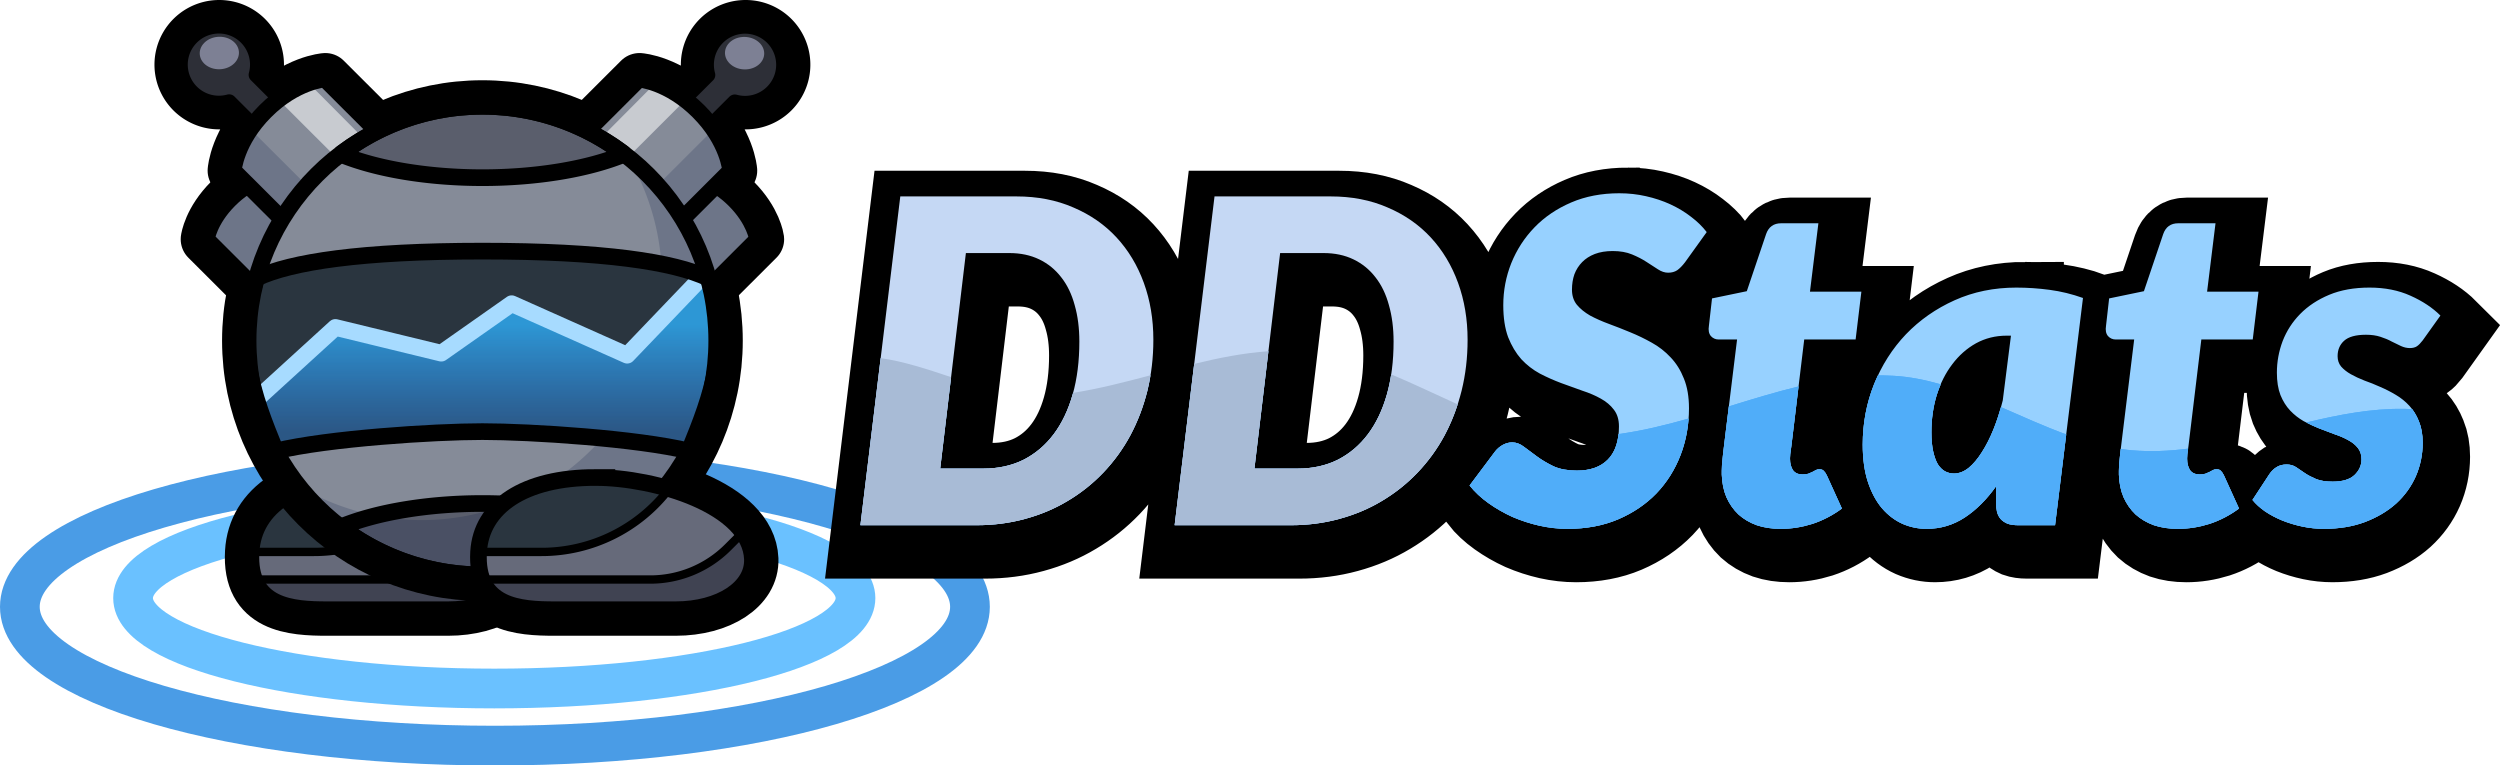<?xml version="1.0" encoding="UTF-8" standalone="no"?>
<!-- Created with Inkscape (http://www.inkscape.org/) -->

<svg
   width="635.147mm"
   height="194.477mm"
   viewBox="0 0 635.147 194.477"
   version="1.1"
   id="svg5"
   xml:space="preserve"
   xmlns:xlink="http://www.w3.org/1999/xlink"
   xmlns="http://www.w3.org/2000/svg"
   xmlns:svg="http://www.w3.org/2000/svg"><defs
     id="defs2"><linearGradient
       id="linearGradient1176"><stop
         style="stop-color:#2d97d5;stop-opacity:1;"
         offset="0"
         id="stop1172" /><stop
         style="stop-color:#2d7ed5;stop-opacity:0.467;"
         offset="1"
         id="stop1174" /></linearGradient><linearGradient
       xlink:href="#linearGradient1176"
       id="linearGradient4692"
       gradientUnits="userSpaceOnUse"
       x1="413.509"
       y1="165.34"
       x2="413.509"
       y2="192.617" /></defs><g
     id="layer2"
     transform="translate(369.893,-506.645)"><g
       id="g4195"
       transform="translate(-565.589,178.283)"><g
         id="g4073"
         transform="translate(-0.965)"><path
           id="path4069"
           d="m 414.006,480.317 c 0,12.685 -41.086,22.968 -91.768,22.968 -50.682,0 -91.767,-10.283 -91.767,-22.968 0,-12.685 41.086,-22.968 91.767,-22.968 50.682,0 91.768,10.283 91.768,22.968 z"
           style="color:#000000;display:inline;overflow:visible;visibility:visible;fill:none;stroke:#6ac1ff;stroke-width:10.09;stroke-linecap:round;stroke-linejoin:round;stroke-miterlimit:4;stroke-dashoffset:0;stroke-opacity:1;marker:none;enable-background:accumulate" /><path
           style="color:#000000;display:inline;overflow:visible;visibility:visible;fill:none;stroke:#4a9ce6;stroke-width:10.09;stroke-linecap:round;stroke-linejoin:round;stroke-miterlimit:4;stroke-dasharray:none;stroke-dashoffset:0;stroke-opacity:1;marker:none;enable-background:accumulate"
           d="m 322.399,447.162 c -66.651,0 -120.693,15.853 -120.693,35.365 0,19.512 54.042,35.268 120.693,35.268 66.65,0 120.693,-15.756 120.693,-35.268 0,-19.512 -54.043,-35.365 -120.693,-35.365 z"
           id="path4071" /></g><path
         id="path4075"
         d="m 346.987,449.674 c 15.123,0 39.339,7.142 39.864,20.722 0.284,7.342 -8.193,12.872 -19.503,12.872 H 336.702 c -8.922,0 -20.229,-0.686 -19.417,-14.688 0.667,-11.501 11.569,-18.907 29.702,-18.907 z"
         style="font-variation-settings:normal;display:inline;fill:#000000;fill-opacity:1;stroke:#000000;stroke-width:13.229;stroke-linecap:round;stroke-linejoin:miter;stroke-miterlimit:4;stroke-dasharray:none;stroke-dashoffset:0;stroke-opacity:1;paint-order:normal;stop-color:#000000" /><path
         id="path4077"
         d="m 289.175,449.674 c 15.123,0 39.339,7.142 39.864,20.722 0.284,7.342 -8.193,12.872 -19.503,12.872 H 278.89 c -8.922,0 -20.229,-0.686 -19.417,-14.688 0.667,-11.501 11.569,-18.907 29.702,-18.907 z"
         style="font-variation-settings:normal;display:inline;fill:#000000;fill-opacity:1;stroke:#000000;stroke-width:13.229;stroke-linecap:round;stroke-linejoin:miter;stroke-miterlimit:4;stroke-dasharray:none;stroke-dashoffset:0;stroke-opacity:1;paint-order:normal;stop-color:#000000" /><g
         id="g4087"
         transform="translate(-375.675,0.466)"><path
           id="path4079"
           d="m 664.851,449.209 c 15.123,0 39.339,7.142 39.864,20.722 0.284,7.342 -8.193,12.872 -19.503,12.872 h -30.646 c -8.922,0 -20.229,-0.686 -19.417,-14.688 0.667,-11.501 11.569,-18.907 29.702,-18.907 z"
           style="font-variation-settings:normal;display:inline;fill:#666a7a;fill-opacity:1;stroke:none;stroke-width:5.391;stroke-linecap:round;stroke-linejoin:miter;stroke-miterlimit:4;stroke-dasharray:none;stroke-dashoffset:0;stroke-opacity:1;paint-order:normal;stop-color:#000000" /><path
           id="path4081"
           style="fill:#404352;fill-opacity:1;stroke:#000000;stroke-width:2.117;stroke-linecap:butt;stroke-linejoin:miter;stroke-dasharray:none;stroke-opacity:1"
           d="m 702.275,463.17 -3.789,3.789 a 27.9,27.9 157.5 0 1 -19.728,8.172 H 636.043 c 2.81,7.237 11.422,7.672 18.523,7.672 h 30.646 c 3.293,0 6.345,-0.471 9.011,-1.317 1.6e-4,-5e-5 3.6e-4,5e-5 5.2e-4,0 1.6e-4,-5e-5 3.6e-4,5e-5 5.2e-4,0 0.27,-0.086 0.537,-0.175 0.799,-0.269 0.124,-0.044 0.247,-0.089 0.369,-0.135 0.007,-0.003 0.014,-0.005 0.021,-0.008 0.01,-0.004 0.02,-0.008 0.03,-0.012 0.248,-0.094 0.492,-0.19 0.731,-0.291 0.125,-0.052 0.249,-0.105 0.372,-0.16 0.22,-0.097 0.436,-0.197 0.648,-0.3 0.042,-0.02 0.083,-0.04 0.125,-0.06 0.1,-0.049 0.199,-0.098 0.298,-0.149 9e-4,-4.6e-4 0.002,-10e-4 0.003,-0.002 0.116,-0.059 0.231,-0.12 0.344,-0.181 0.078,-0.042 0.154,-0.084 0.231,-0.127 0.077,-0.043 0.152,-0.086 0.228,-0.129 0.069,-0.04 0.139,-0.079 0.207,-0.12 0.004,-0.003 0.009,-0.005 0.013,-0.008 0.119,-0.071 0.237,-0.143 0.353,-0.216 0.064,-0.04 0.126,-0.08 0.189,-0.12 0.09,-0.058 0.179,-0.117 0.268,-0.177 0.063,-0.042 0.125,-0.084 0.187,-0.127 0.107,-0.074 0.213,-0.15 0.317,-0.226 0.049,-0.036 0.098,-0.071 0.146,-0.107 0.117,-0.087 0.233,-0.176 0.346,-0.266 6.8e-4,-5.4e-4 0.001,-10e-4 0.002,-0.002 0.038,-0.03 0.075,-0.061 0.112,-0.091 0.097,-0.079 0.193,-0.158 0.287,-0.238 0.031,-0.027 0.063,-0.053 0.093,-0.08 0.119,-0.103 0.235,-0.207 0.348,-0.313 0.025,-0.023 0.049,-0.046 0.074,-0.07 0.106,-0.1 0.211,-0.201 0.313,-0.304 0.013,-0.014 0.027,-0.027 0.041,-0.041 0.113,-0.115 0.223,-0.232 0.33,-0.349 0.019,-0.021 0.038,-0.042 0.057,-0.063 0.107,-0.119 0.212,-0.24 0.314,-0.362 2.4e-4,-2.9e-4 2.7e-4,-7.4e-4 5.1e-4,-0.001 0.106,-0.128 0.208,-0.258 0.307,-0.389 0.009,-0.012 0.018,-0.024 0.027,-0.036 0.1,-0.132 0.196,-0.266 0.288,-0.401 0.096,-0.141 0.189,-0.283 0.277,-0.427 0.969,-1.575 1.467,-3.328 1.394,-5.2 -0.095,-2.468 -0.976,-4.722 -2.44,-6.76 z" /><path
           id="path4083"
           style="fill:#2a353f;fill-opacity:1;stroke:#000000;stroke-width:2.117;stroke-linecap:butt;stroke-linejoin:miter;stroke-dasharray:none;stroke-opacity:1"
           d="m 664.851,449.209 c -18.133,0 -29.035,7.406 -29.702,18.907 -7e-5,0.001 7e-5,0.002 0,0.004 h 16.007 a 40.786,40.786 0 0 0 32.417,-16.053 c -6.384,-1.893 -13.166,-2.858 -18.722,-2.858 z" /><path
           id="path4085"
           d="m 664.851,449.209 c 15.123,0 39.339,7.142 39.864,20.722 0.284,7.342 -8.193,12.872 -19.503,12.872 h -30.646 c -8.922,0 -20.229,-0.686 -19.417,-14.688 0.667,-11.501 11.569,-18.907 29.702,-18.907 z"
           style="font-variation-settings:normal;display:inline;fill:none;fill-opacity:1;stroke:#000000;stroke-width:4.233;stroke-linecap:round;stroke-linejoin:miter;stroke-miterlimit:4;stroke-dasharray:none;stroke-dashoffset:0;stroke-opacity:1;paint-order:normal;stop-color:#000000" /></g><g
         id="g4183"
         transform="translate(-298.185,245.401)"><g
           id="g4103"
           transform="translate(202.935)"><circle
             style="fill:#000000;fill-opacity:1;stroke:#000000;stroke-width:13.229;stroke-linecap:square;stroke-linejoin:miter;stroke-miterlimit:4;stroke-dasharray:none;stroke-dashoffset:0;stroke-opacity:1;paint-order:normal"
             id="circle4089"
             cx="413.509"
             cy="-169.493"
             r="59.531"
             transform="scale(1,-1)" /><path
             id="path4091"
             style="fill:#000000;fill-opacity:1;stroke:#000000;stroke-width:13.229;stroke-linecap:round;stroke-linejoin:round;stroke-miterlimit:6;stroke-dasharray:none;stroke-opacity:1;paint-order:normal;stop-color:#000000"
             d="m 487.331,92.45 a 9.839,9.822 0 0 0 -4.35,-2.524 l -0.003,-0.003 -0.002,0.002 a 9.839,9.822 0 0 0 -9.559,2.525 9.839,9.822 0 0 0 -2.529,9.543 l -22.11,22.074 6.884,6.873 22.11,-22.074 a 9.839,9.822 0 0 0 9.559,-2.525 9.839,9.822 0 0 0 2.531,-9.545 l 3.4e-4,-3.39e-4 -3.4e-4,-3.39e-4 a 9.839,9.822 0 0 0 -2.53,-4.346 z" /><path
             id="path4093"
             style="fill:#000000;fill-opacity:1;stroke:#000000;stroke-width:13.229;stroke-linecap:round;stroke-linejoin:round;stroke-miterlimit:6;stroke-dasharray:none;stop-color:#000000"
             d="m 467.713,127.937 c 0,0 4.813,0.614 10.017,5.809 5.204,5.195 5.818,10 5.818,10 l -18.969,18.938 -15.835,-15.809 z" /><path
             id="path4095"
             style="fill:#000000;fill-opacity:1;stroke:#000000;stroke-width:13.229;stroke-linecap:round;stroke-linejoin:round;stroke-miterlimit:6;stroke-dasharray:none;stop-color:#000000"
             d="m 453.414,103.052 c 0,0 7.474,0.511 15.129,8.154 7.656,7.643 8.167,15.105 8.167,15.105 l -18.969,18.938 -23.297,-23.259 z" /><path
             id="path4097"
             style="fill:#000000;fill-opacity:1;stroke:#000000;stroke-width:13.229;stroke-linecap:round;stroke-linejoin:round;stroke-miterlimit:6;stroke-dasharray:none;stroke-opacity:1;paint-order:normal;stop-color:#000000"
             d="m 339.686,92.45 a 9.839,9.822 0 0 1 4.35,-2.524 l 0.003,-0.003 0.002,0.002 a 9.839,9.822 0 0 1 9.559,2.525 9.839,9.822 0 0 1 2.529,9.543 l 22.11,22.074 -6.884,6.873 -22.11,-22.074 a 9.839,9.822 0 0 1 -9.559,-2.525 9.839,9.822 0 0 1 -2.531,-9.545 l -3.4e-4,-3.39e-4 3.4e-4,-3.39e-4 a 9.839,9.822 0 0 1 2.53,-4.346 z" /><path
             id="path4099"
             style="fill:#000000;fill-opacity:1;stroke:#000000;stroke-width:13.229;stroke-linecap:round;stroke-linejoin:round;stroke-miterlimit:6;stroke-dasharray:none;stop-color:#000000"
             d="m 359.304,127.937 c 0,0 -4.813,0.614 -10.017,5.809 -5.204,5.195 -5.818,10 -5.818,10 l 18.969,18.938 15.835,-15.809 z" /><path
             id="path4101"
             style="fill:#000000;fill-opacity:1;stroke:#000000;stroke-width:13.229;stroke-linecap:round;stroke-linejoin:round;stroke-miterlimit:6;stroke-dasharray:none;stop-color:#000000"
             d="m 373.603,103.052 c 0,0 -7.474,0.511 -15.129,8.154 -7.656,7.643 -8.167,15.105 -8.167,15.105 l 18.969,18.938 23.297,-23.259 z" /></g><g
           id="g4181"
           transform="translate(202.935)"><g
             id="g4153"
             transform="matrix(0.923,0,0,0.922,32.737,8.896)"
             style="stroke-width:1.084"><g
               id="g4111"
               transform="rotate(45,402.744,335.446)"
               style="stroke-width:1.084"><path
                 id="path4105"
                 style="opacity:1;fill:#2d2f37;fill-opacity:1;stroke:none;stroke-width:4.171;stroke-linecap:round;stroke-linejoin:round;stroke-miterlimit:6;stroke-dasharray:none;stroke-opacity:1;paint-order:normal;stop-color:#000000"
                 d="m 293.008,98.978 a 10.656,10.656 0 0 0 -5.267,1.396 h -0.005 v 0.003 a 10.656,10.656 0 0 0 -5.384,9.258 10.656,10.656 0 0 0 5.384,9.257 v 33.866 h 10.545 v -33.866 a 10.656,10.656 0 0 0 5.384,-9.257 10.656,10.656 0 0 0 -5.384,-9.26 v -5.2e-4 h -5.2e-4 a 10.656,10.656 0 0 0 -5.272,-1.396 z" /><path
                 id="path4107"
                 style="opacity:1;fill:none;fill-opacity:1;stroke:#000000;stroke-width:4.171;stroke-linecap:round;stroke-linejoin:round;stroke-miterlimit:6;stroke-dasharray:none;stroke-opacity:1;paint-order:normal;stop-color:#000000"
                 d="m 293.008,98.978 a 10.656,10.656 0 0 0 -5.267,1.396 h -0.005 v 0.003 a 10.656,10.656 0 0 0 -5.384,9.258 10.656,10.656 0 0 0 5.384,9.257 v 33.866 h 10.545 v -33.866 a 10.656,10.656 0 0 0 5.384,-9.257 10.656,10.656 0 0 0 -5.384,-9.26 v -5.2e-4 h -5.2e-4 a 10.656,10.656 0 0 0 -5.272,-1.396 z" /><ellipse
                 style="opacity:1;fill:#7d8094;fill-opacity:1;stroke:none;stroke-width:0.358;stroke-linecap:round;stroke-linejoin:round;stroke-miterlimit:6;stroke-dasharray:none;stroke-opacity:1;paint-order:normal;stop-color:#000000"
                 id="ellipse4109"
                 cx="310.888"
                 cy="109.318"
                 rx="4.916"
                 ry="5.002"
                 transform="matrix(1,0,-0.185,0.983,0,0)" /></g><g
               id="g4117"
               transform="rotate(45,402.744,335.446)"
               style="stroke-width:1.084"><path
                 id="path4113"
                 style="opacity:1;fill:#6d7588;fill-opacity:1;stroke:none;stroke-width:4.589;stroke-linecap:round;stroke-linejoin:round;stroke-miterlimit:6;stroke-dasharray:none;stop-color:#000000"
                 d="m 305.207,141.224 c 0,0 4.157,-3.215 12.127,-3.215 7.971,0 12.127,3.215 12.127,3.215 v 29.055 h -24.255 z" /><path
                 id="path4115"
                 style="opacity:1;fill:none;stroke:#000000;stroke-width:4.589;stroke-linecap:round;stroke-linejoin:round;stroke-miterlimit:6;stroke-dasharray:none;stop-color:#000000"
                 d="m 305.207,141.224 c 0,0 4.157,-3.215 12.127,-3.215 7.971,0 12.127,3.215 12.127,3.215 v 29.055 h -24.255 z" /></g><g
               id="g4127"
               transform="rotate(45,402.744,335.446)"
               style="stroke-width:1.084"><path
                 id="path4119"
                 style="opacity:1;fill:#858b98;fill-opacity:1;stroke:none;stroke-width:4.589;stroke-linecap:round;stroke-linejoin:round;stroke-miterlimit:6;stroke-dasharray:none;stop-color:#000000"
                 d="m 275.167,133.085 c 0,0 6.115,-5.332 17.842,-5.332 11.726,0 17.842,5.332 17.842,5.332 v 29.055 h -35.683 z" /><path
                 style="fill:#c8cbd0;fill-opacity:1;stroke:none;stroke-width:0.287;stroke-linecap:butt;stroke-linejoin:miter;stroke-dasharray:none;stroke-opacity:1"
                 d="m 279.146,130.669 0.122,31.472 h 8.996 v -34.084 z"
                 id="path4121" /><path
                 style="fill:#6d7588;fill-opacity:1;stroke:none;stroke-width:0.287;stroke-linecap:butt;stroke-linejoin:miter;stroke-dasharray:none;stroke-opacity:1"
                 d="m 299.455,128.324 v 33.817 h 11.395 v -29.055 z"
                 id="path4123" /><path
                 id="path4125"
                 style="opacity:1;fill:none;stroke:#000000;stroke-width:4.589;stroke-linecap:round;stroke-linejoin:round;stroke-miterlimit:6;stroke-dasharray:none;stop-color:#000000"
                 d="m 275.167,133.085 c 0,0 6.115,-5.332 17.842,-5.332 11.726,0 17.842,5.332 17.842,5.332 v 29.055 h -35.683 z" /></g><g
               id="g4135"
               transform="matrix(-0.707,0.707,0.707,0.707,469.648,-186.533)"
               style="stroke-width:1.084"><path
                 id="path4129"
                 style="opacity:1;fill:#2d2f37;fill-opacity:1;stroke:none;stroke-width:4.171;stroke-linecap:round;stroke-linejoin:round;stroke-miterlimit:6;stroke-dasharray:none;stroke-opacity:1;paint-order:normal;stop-color:#000000"
                 d="m 293.008,98.978 a 10.656,10.656 0 0 0 -5.267,1.396 h -0.005 v 0.003 a 10.656,10.656 0 0 0 -5.384,9.258 10.656,10.656 0 0 0 5.384,9.257 v 33.866 h 10.545 v -33.866 a 10.656,10.656 0 0 0 5.384,-9.257 10.656,10.656 0 0 0 -5.384,-9.26 v -5.2e-4 h -5.2e-4 a 10.656,10.656 0 0 0 -5.272,-1.396 z" /><path
                 id="path4131"
                 style="opacity:1;fill:none;fill-opacity:1;stroke:#000000;stroke-width:4.171;stroke-linecap:round;stroke-linejoin:round;stroke-miterlimit:6;stroke-dasharray:none;stroke-opacity:1;paint-order:normal;stop-color:#000000"
                 d="m 293.008,98.978 a 10.656,10.656 0 0 0 -5.267,1.396 h -0.005 v 0.003 a 10.656,10.656 0 0 0 -5.384,9.258 10.656,10.656 0 0 0 5.384,9.257 v 33.866 h 10.545 v -33.866 a 10.656,10.656 0 0 0 5.384,-9.257 10.656,10.656 0 0 0 -5.384,-9.26 v -5.2e-4 h -5.2e-4 a 10.656,10.656 0 0 0 -5.272,-1.396 z" /><ellipse
                 style="opacity:1;fill:#7d8094;fill-opacity:1;stroke:none;stroke-width:0.358;stroke-linecap:round;stroke-linejoin:round;stroke-miterlimit:6;stroke-dasharray:none;stroke-opacity:1;paint-order:normal;stop-color:#000000"
                 id="ellipse4133"
                 cx="310.888"
                 cy="109.318"
                 rx="4.916"
                 ry="5.002"
                 transform="matrix(1,0,-0.185,0.983,0,0)" /></g><g
               id="g4141"
               transform="matrix(-0.707,0.707,0.707,0.707,469.648,-186.533)"
               style="stroke-width:1.084"><path
                 id="path4137"
                 style="opacity:1;fill:#6d7588;fill-opacity:1;stroke:none;stroke-width:4.589;stroke-linecap:round;stroke-linejoin:round;stroke-miterlimit:6;stroke-dasharray:none;stop-color:#000000"
                 d="m 305.207,141.224 c 0,0 4.157,-3.215 12.127,-3.215 7.971,0 12.127,3.215 12.127,3.215 v 29.055 h -24.255 z" /><path
                 id="path4139"
                 style="opacity:1;fill:none;stroke:#000000;stroke-width:4.589;stroke-linecap:round;stroke-linejoin:round;stroke-miterlimit:6;stroke-dasharray:none;stop-color:#000000"
                 d="m 305.207,141.224 c 0,0 4.157,-3.215 12.127,-3.215 7.971,0 12.127,3.215 12.127,3.215 v 29.055 h -24.255 z" /></g><g
               id="g4151"
               transform="matrix(-0.707,0.707,0.707,0.707,469.648,-186.533)"
               style="stroke-width:1.084"><path
                 id="path4143"
                 style="opacity:1;fill:#858b98;fill-opacity:1;stroke:none;stroke-width:4.589;stroke-linecap:round;stroke-linejoin:round;stroke-miterlimit:6;stroke-dasharray:none;stop-color:#000000"
                 d="m 275.167,133.085 c 0,0 6.115,-5.332 17.842,-5.332 11.726,0 17.842,5.332 17.842,5.332 v 29.055 h -35.683 z" /><path
                 style="fill:#c8cbd0;fill-opacity:1;stroke:none;stroke-width:0.287;stroke-linecap:butt;stroke-linejoin:miter;stroke-dasharray:none;stroke-opacity:1"
                 d="m 279.146,130.669 0.122,31.472 h 8.996 v -34.084 z"
                 id="path4145" /><path
                 style="fill:#6d7588;fill-opacity:1;stroke:none;stroke-width:0.287;stroke-linecap:butt;stroke-linejoin:miter;stroke-dasharray:none;stroke-opacity:1"
                 d="m 299.455,128.324 v 33.817 h 11.395 v -29.055 z"
                 id="path4147" /><path
                 id="path4149"
                 style="opacity:1;fill:none;stroke:#000000;stroke-width:4.589;stroke-linecap:round;stroke-linejoin:round;stroke-miterlimit:6;stroke-dasharray:none;stop-color:#000000"
                 d="m 275.167,133.085 c 0,0 6.115,-5.332 17.842,-5.332 11.726,0 17.842,5.332 17.842,5.332 v 29.055 h -35.683 z" /></g></g><g
             id="g4179"><circle
               transform="scale(1,-1)"
               r="59.531"
               cy="-169.493"
               cx="413.508"
               id="circle4155"
               style="fill:#858b98;fill-opacity:1;stroke:none;stroke-width:3.81;stroke-linecap:square;stroke-linejoin:miter;stroke-miterlimit:4;stroke-dasharray:none;stroke-dashoffset:0;stroke-opacity:1;paint-order:normal" /><path
               id="path4157"
               style="fill:#5a5e6c;fill-opacity:1;stroke:none;stroke-width:4.233;stroke-linecap:round;stroke-linejoin:bevel;stroke-miterlimit:6;stroke-dasharray:none;stroke-opacity:1;paint-order:normal;stop-color:#000000"
               d="m 413.508,229.024 a 59.531,59.531 0 0 1 -36.022,-12.179 48.633,18.143 0 0 1 36.022,-5.964 48.633,18.143 0 0 1 36.055,5.977 59.531,59.531 0 0 1 -36.055,12.166 z" /><path
               id="path4159"
               d="m 450.538,122.955 a 61.075,61.075 0 0 1 8.574,31.068 61.075,61.075 0 0 1 -61.073,61.073 61.075,61.075 0 0 1 -31.2,-8.649 59.531,59.531 0 0 0 46.67,22.576 59.531,59.531 0 0 0 59.531,-59.531 59.531,59.531 0 0 0 -22.502,-46.538 z"
               style="fill:#00163d;fill-opacity:0.18;stroke:none;stroke-width:3.81;stroke-linecap:square;stroke-linejoin:miter;stroke-miterlimit:4;stroke-dasharray:none;stroke-dashoffset:0;stroke-opacity:1;paint-order:normal" /><path
               id="path4161"
               style="fill:#2a353f;fill-opacity:1;stroke:none;stroke-width:2.117;stroke-linecap:butt;stroke-linejoin:miter;stroke-dasharray:none;stroke-opacity:1"
               d="m 413.509,146.761 c -30.732,0 -48.565,2.727 -57.375,6.854 -5.866,16.648 -0.941,29.727 4.873,43.94 13.217,-3.195 40.175,-4.939 52.502,-4.939 12.328,0 39.284,1.744 52.502,4.939 5.813,-14.213 10.739,-27.292 4.873,-43.94 -8.81,-4.127 -26.642,-6.854 -57.375,-6.854 z" /><path
               id="path4163"
               style="fill:url(#linearGradient4692);fill-opacity:1;stroke:none;stroke-width:2.117;stroke-linecap:butt;stroke-linejoin:miter;stroke-dasharray:none;stroke-opacity:1"
               d="m 469.647,153.073 -19.361,20.129 -29.344,-13.087 -17.893,12.576 -26.89,-6.544 -20.04,18.272 c 1.341,4.364 3.071,8.695 4.888,13.136 13.217,-3.195 40.175,-4.939 52.502,-4.939 12.328,0 39.284,1.744 52.502,4.939 5.813,-14.213 10.739,-27.292 4.873,-43.94 -0.392,-0.184 -0.809,-0.364 -1.237,-0.542 z" /><path
               style="fill:none;stroke:#a7dbff;stroke-width:4.233;stroke-linecap:butt;stroke-linejoin:round;stroke-dasharray:none;stroke-opacity:1"
               d="m 356.119,184.419 20.04,-18.272 26.89,6.544 17.893,-12.576 29.344,13.087 19.299,-20.159"
               id="path4165" /><path
               id="path4167"
               style="fill:#5a5e6c;fill-opacity:1;stroke:none;stroke-width:4.233;stroke-linecap:round;stroke-linejoin:bevel;stroke-miterlimit:6;stroke-dasharray:none;stroke-opacity:1;paint-order:normal;stop-color:#000000"
               d="m 413.509,109.961 a 59.531,59.531 0 0 0 -36.022,12.179 48.633,18.143 0 0 0 36.022,5.964 48.633,18.143 0 0 0 36.055,-5.977 59.531,59.531 0 0 0 -36.055,-12.166 z" /><g
               id="g4177"><path
                 id="path4169"
                 style="fill:none;stroke:#000000;stroke-width:4.233;stroke-linecap:butt;stroke-linejoin:miter;stroke-dasharray:none;stroke-opacity:1"
                 d="m 413.509,146.761 c -30.732,0 -48.565,2.727 -57.375,6.854 -5.866,16.648 -0.941,29.727 4.873,43.94 13.217,-3.195 40.175,-4.939 52.502,-4.939 12.328,0 39.284,1.744 52.502,4.939 5.813,-14.213 10.739,-27.292 4.873,-43.94 -8.81,-4.127 -26.642,-6.854 -57.375,-6.854 z" /><circle
                 style="fill:none;fill-opacity:1;stroke:#000000;stroke-width:4.233;stroke-linecap:square;stroke-linejoin:miter;stroke-miterlimit:4;stroke-dasharray:none;stroke-dashoffset:0;stroke-opacity:1;paint-order:normal"
                 id="circle4171"
                 cx="413.508"
                 cy="-169.493"
                 r="59.531"
                 transform="scale(1,-1)" /><path
                 id="path4173"
                 style="fill:none;fill-opacity:1;stroke:#000000;stroke-width:4.233;stroke-linecap:round;stroke-linejoin:bevel;stroke-miterlimit:6;stroke-dasharray:none;stroke-opacity:1;paint-order:normal;stop-color:#000000"
                 d="m 413.508,229.024 a 59.531,59.531 0 0 1 -36.022,-12.179 48.633,18.143 0 0 1 36.022,-5.964 48.633,18.143 0 0 1 36.055,5.977 59.531,59.531 0 0 1 -36.055,12.166 z" /><path
                 id="path4175"
                 style="fill:none;fill-opacity:1;stroke:#000000;stroke-width:4.233;stroke-linecap:round;stroke-linejoin:bevel;stroke-miterlimit:6;stroke-dasharray:none;stroke-opacity:1;paint-order:normal;stop-color:#000000"
                 d="m 413.509,109.961 a 59.531,59.531 0 0 0 -36.022,12.179 48.633,18.143 0 0 0 36.022,5.964 48.633,18.143 0 0 0 36.055,-5.977 59.531,59.531 0 0 0 -36.055,-12.166 z" /></g></g></g></g><g
         id="g4193"
         transform="translate(-317.864,0.466)"><path
           id="path4185"
           d="m 664.851,449.209 c 15.123,0 39.339,7.142 39.864,20.722 0.284,7.342 -8.193,12.872 -19.503,12.872 h -30.646 c -8.922,0 -20.229,-0.686 -19.417,-14.688 0.667,-11.501 11.569,-18.907 29.702,-18.907 z"
           style="font-variation-settings:normal;display:inline;fill:#666a7a;fill-opacity:1;stroke:none;stroke-width:5.391;stroke-linecap:round;stroke-linejoin:miter;stroke-miterlimit:4;stroke-dasharray:none;stroke-dashoffset:0;stroke-opacity:1;paint-order:normal;stop-color:#000000" /><path
           id="path4187"
           style="fill:#404352;fill-opacity:1;stroke:#000000;stroke-width:2.117;stroke-linecap:butt;stroke-linejoin:miter;stroke-dasharray:none;stroke-opacity:1"
           d="m 702.275,463.17 -3.789,3.789 a 27.9,27.9 157.5 0 1 -19.728,8.172 H 636.043 c 2.81,7.237 11.422,7.672 18.523,7.672 h 30.646 c 3.293,0 6.345,-0.471 9.011,-1.317 1.6e-4,-5e-5 3.6e-4,5e-5 5.2e-4,0 1.6e-4,-5e-5 3.6e-4,5e-5 5.2e-4,0 0.27,-0.086 0.537,-0.175 0.799,-0.269 0.124,-0.044 0.247,-0.089 0.369,-0.135 0.007,-0.003 0.014,-0.005 0.021,-0.008 0.01,-0.004 0.02,-0.008 0.03,-0.012 0.248,-0.094 0.492,-0.19 0.731,-0.291 0.125,-0.052 0.249,-0.105 0.372,-0.16 0.22,-0.097 0.436,-0.197 0.648,-0.3 0.042,-0.02 0.083,-0.04 0.125,-0.06 0.1,-0.049 0.199,-0.098 0.298,-0.149 9e-4,-4.6e-4 0.002,-10e-4 0.003,-0.002 0.116,-0.059 0.231,-0.12 0.344,-0.181 0.078,-0.042 0.154,-0.084 0.231,-0.127 0.077,-0.043 0.152,-0.086 0.228,-0.129 0.069,-0.04 0.139,-0.079 0.207,-0.12 0.004,-0.003 0.009,-0.005 0.013,-0.008 0.119,-0.071 0.237,-0.143 0.353,-0.216 0.064,-0.04 0.126,-0.08 0.189,-0.12 0.09,-0.058 0.179,-0.117 0.268,-0.177 0.063,-0.042 0.125,-0.084 0.187,-0.127 0.107,-0.074 0.213,-0.15 0.317,-0.226 0.049,-0.036 0.098,-0.071 0.146,-0.107 0.117,-0.087 0.233,-0.176 0.346,-0.266 6.8e-4,-5.4e-4 0.001,-10e-4 0.002,-0.002 0.038,-0.03 0.075,-0.061 0.112,-0.091 0.097,-0.079 0.193,-0.158 0.287,-0.238 0.031,-0.027 0.063,-0.053 0.093,-0.08 0.119,-0.103 0.235,-0.207 0.348,-0.313 0.025,-0.023 0.049,-0.046 0.074,-0.07 0.106,-0.1 0.211,-0.201 0.313,-0.304 0.013,-0.014 0.027,-0.027 0.041,-0.041 0.113,-0.115 0.223,-0.232 0.33,-0.349 0.019,-0.021 0.038,-0.042 0.057,-0.063 0.107,-0.119 0.212,-0.24 0.314,-0.362 2.4e-4,-2.9e-4 2.7e-4,-7.4e-4 5.1e-4,-0.001 0.106,-0.128 0.208,-0.258 0.307,-0.389 0.009,-0.012 0.018,-0.024 0.027,-0.036 0.1,-0.132 0.196,-0.266 0.288,-0.401 0.096,-0.141 0.189,-0.283 0.277,-0.427 0.969,-1.575 1.467,-3.328 1.394,-5.2 -0.095,-2.468 -0.976,-4.722 -2.44,-6.76 z" /><path
           id="path4189"
           style="fill:#2a353f;fill-opacity:1;stroke:#000000;stroke-width:2.117;stroke-linecap:butt;stroke-linejoin:miter;stroke-dasharray:none;stroke-opacity:1"
           d="m 664.851,449.209 c -18.133,0 -29.035,7.406 -29.702,18.907 -7e-5,0.001 7e-5,0.002 0,0.004 h 16.007 a 40.786,40.786 0 0 0 32.417,-16.053 c -6.384,-1.893 -13.166,-2.858 -18.722,-2.858 z" /><path
           id="path4191"
           d="m 664.851,449.209 c 15.123,0 39.339,7.142 39.864,20.722 0.284,7.342 -8.193,12.872 -19.503,12.872 h -30.646 c -8.922,0 -20.229,-0.686 -19.417,-14.688 0.667,-11.501 11.569,-18.907 29.702,-18.907 z"
           style="font-variation-settings:normal;display:inline;fill:none;fill-opacity:1;stroke:#000000;stroke-width:4.233;stroke-linecap:round;stroke-linejoin:miter;stroke-miterlimit:4;stroke-dasharray:none;stroke-dashoffset:0;stroke-opacity:1;paint-order:normal;stop-color:#000000" /></g></g><g
       id="g4002"
       transform="matrix(1.09,0,0,1.11,12.654,-55.992)"
       style="stroke-width:0.909"><path
         id="path3993"
         style="font-style:italic;font-weight:900;font-size:103.302px;line-height:1.25;font-family:Lato;-inkscape-font-specification:'Lato Heavy Italic';letter-spacing:0px;word-spacing:0px;fill:#000000;fill-opacity:1;stroke:#000000;stroke-width:18.096;stroke-dasharray:none;stroke-opacity:1"
         d="m 28.48,554.289 c -4.167,0 -7.92,0.706 -11.26,2.118 -3.34,1.412 -6.181,3.305 -8.522,5.681 -2.342,2.376 -4.149,5.114 -5.423,8.213 -1.24,3.065 -1.859,6.267 -1.859,9.607 0,2.892 0.379,5.337 1.136,7.334 0.792,1.963 1.808,3.633 3.047,5.011 1.274,1.343 2.72,2.445 4.339,3.306 1.618,0.826 3.271,1.549 4.958,2.169 1.687,0.62 3.34,1.206 4.958,1.756 1.618,0.517 3.047,1.119 4.287,1.808 1.274,0.689 2.29,1.533 3.047,2.531 0.792,0.999 1.188,2.272 1.188,3.822 0,3.34 -0.861,5.871 -2.582,7.593 -1.687,1.687 -4.098,2.531 -7.232,2.531 -2.135,0 -3.942,-0.327 -5.423,-0.981 -1.446,-0.689 -2.721,-1.429 -3.823,-2.221 -1.102,-0.826 -2.118,-1.566 -3.047,-2.221 -0.895,-0.689 -1.825,-1.033 -2.789,-1.033 -0.723,0 -1.446,0.189 -2.169,0.568 -0.689,0.379 -1.274,0.861 -1.756,1.446 l -5.992,7.851 c 1.205,1.481 2.669,2.824 4.39,4.029 1.722,1.205 3.581,2.255 5.578,3.151 2.032,0.861 4.132,1.532 6.301,2.014 2.204,0.482 4.39,0.723 6.56,0.723 4.373,0 8.298,-0.723 11.776,-2.169 3.512,-1.481 6.491,-3.461 8.936,-5.94 2.445,-2.514 4.321,-5.44 5.63,-8.78 1.308,-3.34 1.963,-6.904 1.963,-10.692 0,-2.651 -0.396,-4.924 -1.188,-6.818 -0.758,-1.894 -1.791,-3.512 -3.099,-4.855 -1.274,-1.343 -2.738,-2.462 -4.39,-3.357 -1.618,-0.895 -3.288,-1.687 -5.01,-2.376 -1.687,-0.689 -3.34,-1.326 -4.959,-1.912 -1.618,-0.585 -3.081,-1.222 -4.39,-1.911 -1.274,-0.723 -2.308,-1.549 -3.1,-2.479 -0.758,-0.93 -1.136,-2.083 -1.136,-3.461 0,-1.274 0.189,-2.445 0.568,-3.512 0.413,-1.067 1.016,-1.997 1.808,-2.789 0.792,-0.792 1.774,-1.412 2.945,-1.859 1.205,-0.448 2.6,-0.672 4.184,-0.672 1.722,0 3.219,0.259 4.493,0.775 1.274,0.517 2.393,1.084 3.357,1.704 0.999,0.62 1.894,1.188 2.686,1.704 0.792,0.516 1.584,0.775 2.376,0.775 0.826,0 1.532,-0.19 2.118,-0.568 0.585,-0.413 1.188,-1.016 1.808,-1.808 l 5.062,-6.922 c -0.999,-1.274 -2.221,-2.444 -3.667,-3.512 -1.446,-1.102 -3.047,-2.049 -4.803,-2.841 -1.756,-0.792 -3.65,-1.412 -5.682,-1.859 -1.997,-0.448 -4.063,-0.671 -6.198,-0.671 z m -167.607,0.723 -9.297,75.255 h 27.065 c 3.96,0 7.73,-0.482 11.311,-1.446 3.616,-0.964 6.939,-2.341 9.969,-4.132 3.065,-1.791 5.819,-3.943 8.264,-6.456 2.479,-2.548 4.58,-5.389 6.301,-8.522 1.722,-3.168 3.047,-6.577 3.977,-10.227 0.93,-3.684 1.395,-7.576 1.395,-11.673 0,-4.683 -0.74,-9.022 -2.221,-13.016 -1.481,-3.994 -3.598,-7.455 -6.353,-10.382 -2.755,-2.927 -6.112,-5.217 -10.072,-6.869 -3.925,-1.687 -8.351,-2.531 -13.275,-2.531 z m 73.241,0 -9.297,75.255 h 27.065 c 3.96,0 7.73,-0.482 11.311,-1.446 3.616,-0.964 6.939,-2.341 9.969,-4.132 3.065,-1.791 5.819,-3.943 8.264,-6.456 2.479,-2.548 4.58,-5.389 6.301,-8.522 1.722,-3.168 3.047,-6.577 3.977,-10.227 0.93,-3.684 1.395,-7.576 1.395,-11.673 0,-4.683 -0.74,-9.022 -2.221,-13.016 -1.481,-3.994 -3.598,-7.455 -6.353,-10.382 -2.755,-2.927 -6.112,-5.217 -10.072,-6.869 -3.925,-1.687 -8.351,-2.531 -13.275,-2.531 z m 132.072,6.146 c -1.756,0 -2.927,0.827 -3.512,2.479 l -4.494,13.067 -8.109,1.653 -0.723,6.25 c -0.172,1.033 -0.017,1.825 0.465,2.376 0.482,0.517 1.085,0.775 1.808,0.775 h 4.287 l -2.737,21.9 c -0.207,1.722 -0.379,3.116 -0.517,4.184 -0.103,1.033 -0.19,1.877 -0.258,2.531 -0.034,0.62 -0.052,1.102 -0.052,1.446 v 0.878 c 0.069,1.928 0.43,3.65 1.085,5.166 0.689,1.515 1.619,2.823 2.789,3.925 1.205,1.067 2.634,1.894 4.287,2.479 1.653,0.551 3.512,0.827 5.578,0.827 2.479,0 4.941,-0.379 7.386,-1.136 2.445,-0.792 4.735,-1.963 6.87,-3.512 l -3.512,-7.593 c -0.241,-0.482 -0.482,-0.826 -0.723,-1.033 -0.207,-0.241 -0.551,-0.361 -1.033,-0.361 -0.31,0 -0.585,0.068 -0.826,0.206 -0.241,0.103 -0.5,0.241 -0.775,0.413 -0.275,0.138 -0.603,0.276 -0.981,0.413 -0.344,0.103 -0.792,0.155 -1.343,0.155 -0.999,0 -1.739,-0.328 -2.221,-0.982 -0.448,-0.689 -0.672,-1.532 -0.672,-2.531 v -0.258 c 0,-0.172 0.017,-0.465 0.052,-0.878 0.069,-0.448 0.155,-1.067 0.258,-1.859 0.103,-0.826 0.241,-1.946 0.413,-3.357 l 2.582,-21.022 h 11.983 l 1.343,-10.95 h -11.983 l 1.963,-15.65 z m 92.559,0 c -1.756,0 -2.927,0.827 -3.512,2.479 l -4.493,13.067 -8.11,1.653 -0.723,6.25 c -0.172,1.033 -0.017,1.825 0.465,2.376 0.482,0.517 1.085,0.775 1.808,0.775 h 4.287 l -2.738,21.9 c -0.207,1.722 -0.379,3.116 -0.516,4.184 -0.103,1.033 -0.19,1.877 -0.258,2.531 -0.034,0.62 -0.052,1.102 -0.052,1.446 v 0.878 c 0.069,1.928 0.43,3.65 1.085,5.166 0.689,1.515 1.619,2.823 2.789,3.925 1.205,1.067 2.634,1.894 4.287,2.479 1.653,0.551 3.512,0.827 5.578,0.827 2.479,0 4.941,-0.379 7.386,-1.136 2.445,-0.792 4.735,-1.963 6.87,-3.512 l -3.512,-7.593 c -0.241,-0.482 -0.482,-0.826 -0.723,-1.033 -0.207,-0.241 -0.551,-0.361 -1.033,-0.361 -0.31,0 -0.586,0.068 -0.827,0.206 -0.241,0.103 -0.499,0.241 -0.775,0.413 -0.275,0.138 -0.603,0.276 -0.981,0.413 -0.344,0.103 -0.792,0.155 -1.343,0.155 -0.999,0 -1.739,-0.328 -2.221,-0.982 -0.448,-0.689 -0.671,-1.532 -0.671,-2.531 v -0.258 c 0,-0.172 0.017,-0.465 0.052,-0.878 0.069,-0.448 0.155,-1.067 0.258,-1.859 0.103,-0.826 0.241,-1.946 0.413,-3.357 l 2.583,-21.022 h 11.983 l 1.343,-10.95 h -11.983 l 1.963,-15.65 z m -282.583,6.818 h 10.124 c 2.617,0 4.941,0.482 6.973,1.446 2.032,0.964 3.736,2.325 5.113,4.081 1.412,1.756 2.462,3.891 3.151,6.404 0.723,2.479 1.085,5.252 1.085,8.316 0,4.476 -0.516,8.505 -1.549,12.086 -1.033,3.581 -2.514,6.628 -4.442,9.142 -1.928,2.514 -4.27,4.459 -7.024,5.837 -2.755,1.343 -5.854,2.014 -9.298,2.014 h -10.123 z m 73.242,0 h 10.123 c 2.617,0 4.941,0.482 6.973,1.446 2.032,0.964 3.736,2.325 5.113,4.081 1.412,1.756 2.462,3.891 3.151,6.404 0.723,2.479 1.085,5.252 1.085,8.316 0,4.476 -0.516,8.505 -1.549,12.086 -1.033,3.581 -2.514,6.628 -4.442,9.142 -1.928,2.514 -4.27,4.459 -7.024,5.837 -2.755,1.343 -5.854,2.014 -9.297,2.014 h -10.124 z m 171.636,7.902 c -5.234,0 -10.037,0.965 -14.41,2.893 -4.373,1.928 -8.161,4.528 -11.364,7.799 -3.168,3.271 -5.647,7.093 -7.437,11.466 -1.756,4.339 -2.634,8.936 -2.634,13.791 0,3.306 0.413,6.181 1.24,8.626 0.826,2.41 1.928,4.407 3.306,5.991 1.377,1.55 2.961,2.72 4.752,3.512 1.791,0.758 3.65,1.136 5.578,1.136 3.237,0 6.198,-0.861 8.884,-2.583 2.72,-1.756 5.165,-4.149 7.334,-7.179 v 3.874 c 0,0.723 0.069,1.395 0.207,2.014 0.172,0.62 0.448,1.154 0.826,1.601 0.413,0.448 0.947,0.809 1.601,1.085 0.689,0.241 1.532,0.361 2.531,0.361 h 8.574 l 6.508,-52.012 c -2.548,-0.895 -5.131,-1.515 -7.748,-1.859 -2.617,-0.344 -5.199,-0.517 -7.747,-0.517 z m 82.28,0 c -3.581,0 -6.715,0.551 -9.4,1.653 -2.686,1.102 -4.941,2.565 -6.766,4.39 -1.791,1.791 -3.151,3.857 -4.08,6.198 -0.895,2.342 -1.343,4.752 -1.343,7.231 0,1.997 0.275,3.702 0.826,5.113 0.585,1.412 1.343,2.599 2.273,3.564 0.93,0.964 1.98,1.774 3.151,2.428 1.171,0.62 2.376,1.171 3.616,1.653 1.24,0.482 2.445,0.929 3.615,1.343 1.171,0.379 2.221,0.827 3.151,1.343 0.93,0.482 1.67,1.067 2.221,1.756 0.585,0.689 0.878,1.567 0.878,2.634 0,1.377 -0.551,2.582 -1.653,3.615 -1.102,0.999 -2.789,1.498 -5.062,1.498 -1.618,0 -2.927,-0.206 -3.926,-0.62 -0.999,-0.413 -1.859,-0.861 -2.582,-1.343 l -2.014,-1.343 c -0.62,-0.413 -1.36,-0.62 -2.221,-0.62 -0.93,0 -1.722,0.206 -2.376,0.62 -0.62,0.379 -1.171,0.913 -1.653,1.601 l -3.926,5.888 c 0.758,0.93 1.739,1.808 2.945,2.634 1.205,0.792 2.531,1.481 3.977,2.066 1.481,0.585 3.047,1.05 4.7,1.395 1.653,0.344 3.323,0.517 5.011,0.517 3.547,0 6.731,-0.517 9.555,-1.55 2.858,-1.067 5.286,-2.479 7.283,-4.235 1.997,-1.791 3.529,-3.874 4.597,-6.25 1.067,-2.41 1.601,-4.959 1.601,-7.644 0,-1.894 -0.293,-3.529 -0.878,-4.907 -0.551,-1.377 -1.291,-2.566 -2.221,-3.564 -0.93,-0.999 -1.997,-1.842 -3.202,-2.531 -1.171,-0.689 -2.376,-1.291 -3.616,-1.808 -1.24,-0.551 -2.462,-1.033 -3.667,-1.446 -1.171,-0.448 -2.221,-0.93 -3.151,-1.446 -0.93,-0.516 -1.687,-1.102 -2.273,-1.756 -0.551,-0.654 -0.826,-1.446 -0.826,-2.376 0,-1.446 0.499,-2.617 1.498,-3.512 1.033,-0.93 2.737,-1.395 5.113,-1.395 1.274,0 2.393,0.155 3.357,0.465 0.999,0.31 1.877,0.671 2.634,1.085 0.792,0.379 1.515,0.723 2.169,1.033 0.689,0.31 1.378,0.465 2.067,0.465 0.689,0 1.239,-0.138 1.653,-0.413 0.413,-0.275 0.861,-0.723 1.343,-1.343 l 4.132,-5.682 c -1.825,-1.791 -4.15,-3.305 -6.973,-4.545 -2.789,-1.24 -5.974,-1.86 -9.555,-1.86 z m -84.552,11.002 h 0.981 l -1.911,14.824 c -0.585,2.307 -1.291,4.476 -2.118,6.508 -0.826,2.032 -1.739,3.805 -2.737,5.32 -0.964,1.515 -1.997,2.721 -3.099,3.616 -1.102,0.861 -2.238,1.291 -3.409,1.291 -0.758,0 -1.463,-0.172 -2.118,-0.517 -0.62,-0.344 -1.171,-0.878 -1.653,-1.601 -0.448,-0.758 -0.809,-1.739 -1.085,-2.944 -0.275,-1.205 -0.413,-2.669 -0.413,-4.39 0,-3.03 0.413,-5.871 1.24,-8.522 0.861,-2.686 2.066,-5.027 3.615,-7.024 1.55,-2.032 3.392,-3.633 5.527,-4.804 2.169,-1.171 4.562,-1.756 7.179,-1.756 z" /><path
         id="path3988"
         style="font-style:italic;font-weight:900;font-size:103.302px;line-height:1.25;font-family:Lato;-inkscape-font-specification:'Lato Heavy Italic';letter-spacing:0px;word-spacing:0px;fill:#000000;fill-opacity:1;stroke:#000000;stroke-width:9.093;stroke-dasharray:none;stroke-opacity:1"
         d="m 26.489,551.114 c -4.167,0 -7.92,0.706 -11.26,2.118 -3.34,1.412 -6.181,3.305 -8.522,5.681 -2.342,2.376 -4.149,5.114 -5.423,8.213 -1.24,3.065 -1.859,6.267 -1.859,9.607 0,2.892 0.379,5.337 1.136,7.334 0.792,1.963 1.808,3.633 3.047,5.011 1.274,1.343 2.72,2.445 4.339,3.306 1.618,0.826 3.271,1.549 4.958,2.169 1.687,0.62 3.34,1.206 4.958,1.756 1.618,0.517 3.047,1.119 4.287,1.808 1.274,0.689 2.29,1.533 3.047,2.531 0.792,0.999 1.188,2.272 1.188,3.822 0,3.34 -0.861,5.871 -2.582,7.593 -1.687,1.687 -4.098,2.531 -7.232,2.531 -2.135,0 -3.942,-0.327 -5.423,-0.981 -1.446,-0.689 -2.721,-1.429 -3.823,-2.221 -1.102,-0.826 -2.118,-1.566 -3.047,-2.221 -0.895,-0.689 -1.825,-1.033 -2.789,-1.033 -0.723,0 -1.446,0.189 -2.169,0.568 -0.689,0.379 -1.274,0.861 -1.756,1.446 l -5.992,7.851 c 1.205,1.481 2.669,2.824 4.39,4.029 1.722,1.205 3.581,2.255 5.578,3.151 2.032,0.861 4.132,1.532 6.301,2.014 2.204,0.482 4.39,0.723 6.56,0.723 4.373,0 8.298,-0.723 11.776,-2.169 3.512,-1.481 6.491,-3.461 8.936,-5.94 2.445,-2.514 4.321,-5.44 5.63,-8.78 1.308,-3.34 1.963,-6.904 1.963,-10.692 0,-2.651 -0.396,-4.924 -1.188,-6.818 -0.758,-1.894 -1.791,-3.512 -3.099,-4.855 -1.274,-1.343 -2.738,-2.462 -4.39,-3.357 -1.618,-0.895 -3.288,-1.687 -5.01,-2.376 -1.687,-0.689 -3.34,-1.326 -4.959,-1.912 -1.618,-0.585 -3.081,-1.222 -4.39,-1.911 -1.274,-0.723 -2.308,-1.549 -3.1,-2.479 -0.758,-0.93 -1.136,-2.083 -1.136,-3.461 0,-1.274 0.189,-2.445 0.568,-3.512 0.413,-1.067 1.016,-1.997 1.808,-2.789 0.792,-0.792 1.774,-1.412 2.945,-1.859 1.205,-0.448 2.6,-0.672 4.184,-0.672 1.722,0 3.219,0.259 4.493,0.775 1.274,0.517 2.393,1.084 3.357,1.704 0.999,0.62 1.894,1.188 2.686,1.704 0.792,0.516 1.584,0.775 2.376,0.775 0.826,0 1.532,-0.19 2.118,-0.568 0.585,-0.413 1.188,-1.016 1.808,-1.808 l 5.062,-6.922 c -0.999,-1.274 -2.221,-2.444 -3.667,-3.512 -1.446,-1.102 -3.047,-2.049 -4.803,-2.841 -1.756,-0.792 -3.65,-1.412 -5.682,-1.859 -1.997,-0.448 -4.063,-0.671 -6.198,-0.671 z m -167.607,0.723 -9.297,75.255 h 27.065 c 3.96,0 7.73,-0.482 11.311,-1.446 3.616,-0.964 6.939,-2.341 9.969,-4.132 3.065,-1.791 5.819,-3.943 8.264,-6.456 2.479,-2.548 4.58,-5.389 6.301,-8.522 1.722,-3.168 3.047,-6.577 3.977,-10.227 0.93,-3.684 1.395,-7.576 1.395,-11.673 0,-4.683 -0.74,-9.022 -2.221,-13.016 -1.481,-3.994 -3.598,-7.455 -6.353,-10.382 -2.755,-2.927 -6.112,-5.217 -10.072,-6.869 -3.925,-1.687 -8.351,-2.531 -13.275,-2.531 z m 73.241,0 -9.297,75.255 h 27.065 c 3.96,0 7.73,-0.482 11.311,-1.446 3.616,-0.964 6.939,-2.341 9.969,-4.132 3.065,-1.791 5.819,-3.943 8.264,-6.456 2.479,-2.548 4.58,-5.389 6.301,-8.522 1.722,-3.168 3.047,-6.577 3.977,-10.227 0.93,-3.684 1.395,-7.576 1.395,-11.673 0,-4.683 -0.74,-9.022 -2.221,-13.016 -1.481,-3.994 -3.598,-7.455 -6.353,-10.382 -2.755,-2.927 -6.112,-5.217 -10.072,-6.869 -3.925,-1.687 -8.351,-2.531 -13.275,-2.531 z m 132.072,6.146 c -1.756,0 -2.927,0.827 -3.512,2.479 l -4.494,13.067 -8.109,1.653 -0.723,6.25 c -0.172,1.033 -0.017,1.825 0.465,2.376 0.482,0.517 1.085,0.775 1.808,0.775 h 4.287 l -2.737,21.9 c -0.207,1.722 -0.379,3.116 -0.517,4.184 -0.103,1.033 -0.19,1.877 -0.258,2.531 -0.034,0.62 -0.052,1.102 -0.052,1.446 v 0.878 c 0.069,1.928 0.43,3.65 1.085,5.166 0.689,1.515 1.619,2.823 2.789,3.925 1.205,1.067 2.634,1.894 4.287,2.479 1.653,0.551 3.512,0.827 5.578,0.827 2.479,0 4.941,-0.379 7.386,-1.136 2.445,-0.792 4.735,-1.963 6.87,-3.512 l -3.512,-7.593 c -0.241,-0.482 -0.482,-0.826 -0.723,-1.033 -0.207,-0.241 -0.551,-0.361 -1.033,-0.361 -0.31,0 -0.585,0.068 -0.826,0.206 -0.241,0.103 -0.5,0.241 -0.775,0.413 -0.275,0.138 -0.603,0.276 -0.981,0.413 -0.344,0.103 -0.792,0.155 -1.343,0.155 -0.999,0 -1.739,-0.328 -2.221,-0.982 -0.448,-0.689 -0.672,-1.532 -0.672,-2.531 v -0.258 c 0,-0.172 0.017,-0.465 0.052,-0.878 0.069,-0.448 0.155,-1.067 0.258,-1.859 0.103,-0.826 0.241,-1.946 0.413,-3.357 l 2.582,-21.022 H 81.549 L 82.892,573.634 H 70.909 l 1.963,-15.65 z m 92.559,0 c -1.756,0 -2.927,0.827 -3.512,2.479 l -4.493,13.067 -8.11,1.653 -0.723,6.25 c -0.172,1.033 -0.017,1.825 0.465,2.376 0.482,0.517 1.085,0.775 1.808,0.775 h 4.287 l -2.738,21.9 c -0.207,1.722 -0.379,3.116 -0.516,4.184 -0.103,1.033 -0.19,1.877 -0.258,2.531 -0.034,0.62 -0.052,1.102 -0.052,1.446 v 0.878 c 0.069,1.928 0.43,3.65 1.085,5.166 0.689,1.515 1.619,2.823 2.789,3.925 1.205,1.067 2.634,1.894 4.287,2.479 1.653,0.551 3.512,0.827 5.578,0.827 2.479,0 4.941,-0.379 7.386,-1.136 2.445,-0.792 4.735,-1.963 6.87,-3.512 l -3.512,-7.593 c -0.241,-0.482 -0.482,-0.826 -0.723,-1.033 -0.207,-0.241 -0.551,-0.361 -1.033,-0.361 -0.31,0 -0.586,0.068 -0.827,0.206 -0.241,0.103 -0.499,0.241 -0.775,0.413 -0.275,0.138 -0.603,0.276 -0.981,0.413 -0.344,0.103 -0.792,0.155 -1.343,0.155 -0.999,0 -1.739,-0.328 -2.221,-0.982 -0.448,-0.689 -0.671,-1.532 -0.671,-2.531 v -0.258 c 0,-0.172 0.017,-0.465 0.052,-0.878 0.069,-0.448 0.155,-1.067 0.258,-1.859 0.103,-0.826 0.241,-1.946 0.413,-3.357 l 2.583,-21.022 h 11.983 l 1.343,-10.95 h -11.983 l 1.963,-15.65 z m -282.583,6.818 h 10.124 c 2.617,0 4.941,0.482 6.973,1.446 2.032,0.964 3.736,2.325 5.113,4.081 1.412,1.756 2.462,3.891 3.151,6.404 0.723,2.479 1.085,5.252 1.085,8.316 0,4.476 -0.516,8.505 -1.549,12.086 -1.033,3.581 -2.514,6.628 -4.442,9.142 -1.928,2.514 -4.27,4.459 -7.024,5.837 -2.755,1.343 -5.854,2.014 -9.298,2.014 h -10.123 z m 73.242,0 h 10.123 c 2.617,0 4.941,0.482 6.973,1.446 2.032,0.964 3.736,2.325 5.113,4.081 1.412,1.756 2.462,3.891 3.151,6.404 0.723,2.479 1.085,5.252 1.085,8.316 0,4.476 -0.516,8.505 -1.549,12.086 -1.033,3.581 -2.514,6.628 -4.442,9.142 -1.928,2.514 -4.27,4.459 -7.024,5.837 -2.755,1.343 -5.854,2.014 -9.297,2.014 h -10.124 z m 171.636,7.902 c -5.234,0 -10.037,0.965 -14.41,2.893 -4.373,1.928 -8.161,4.528 -11.364,7.799 -3.168,3.271 -5.647,7.093 -7.437,11.466 -1.756,4.339 -2.634,8.936 -2.634,13.791 0,3.306 0.413,6.181 1.24,8.626 0.826,2.41 1.928,4.407 3.306,5.991 1.377,1.55 2.961,2.72 4.752,3.512 1.791,0.758 3.65,1.136 5.578,1.136 3.237,0 6.198,-0.861 8.884,-2.583 2.72,-1.756 5.165,-4.149 7.334,-7.179 v 3.874 c 0,0.723 0.069,1.395 0.207,2.014 0.172,0.62 0.448,1.154 0.826,1.601 0.413,0.448 0.947,0.809 1.601,1.085 0.689,0.241 1.532,0.361 2.531,0.361 h 8.574 l 6.508,-52.012 c -2.548,-0.895 -5.131,-1.515 -7.748,-1.859 -2.617,-0.344 -5.199,-0.517 -7.747,-0.517 z m 82.28,0 c -3.581,0 -6.715,0.551 -9.4,1.653 -2.686,1.102 -4.941,2.565 -6.766,4.39 -1.791,1.791 -3.151,3.857 -4.08,6.198 -0.895,2.342 -1.343,4.752 -1.343,7.231 0,1.997 0.275,3.702 0.826,5.113 0.585,1.412 1.343,2.599 2.273,3.564 0.93,0.964 1.98,1.774 3.151,2.428 1.171,0.62 2.376,1.171 3.616,1.653 1.24,0.482 2.445,0.929 3.615,1.343 1.171,0.379 2.221,0.827 3.151,1.343 0.93,0.482 1.67,1.067 2.221,1.756 0.585,0.689 0.878,1.567 0.878,2.634 0,1.377 -0.551,2.582 -1.653,3.615 -1.102,0.999 -2.789,1.498 -5.062,1.498 -1.618,0 -2.927,-0.206 -3.926,-0.62 -0.999,-0.413 -1.859,-0.861 -2.582,-1.343 l -2.014,-1.343 c -0.62,-0.413 -1.36,-0.62 -2.221,-0.62 -0.93,0 -1.722,0.206 -2.376,0.62 -0.62,0.379 -1.171,0.913 -1.653,1.601 l -3.926,5.888 c 0.758,0.93 1.739,1.808 2.945,2.634 1.205,0.792 2.531,1.481 3.977,2.066 1.481,0.585 3.047,1.05 4.7,1.395 1.653,0.344 3.323,0.517 5.011,0.517 3.547,0 6.731,-0.517 9.555,-1.55 2.858,-1.067 5.286,-2.479 7.283,-4.235 1.997,-1.791 3.529,-3.874 4.597,-6.25 1.067,-2.41 1.601,-4.959 1.601,-7.644 0,-1.894 -0.293,-3.529 -0.878,-4.907 -0.551,-1.377 -1.291,-2.566 -2.221,-3.564 -0.93,-0.999 -1.997,-1.842 -3.202,-2.531 -1.171,-0.689 -2.376,-1.291 -3.616,-1.808 -1.24,-0.551 -2.462,-1.033 -3.667,-1.446 -1.171,-0.448 -2.221,-0.93 -3.151,-1.446 -0.93,-0.516 -1.687,-1.102 -2.273,-1.756 -0.551,-0.654 -0.826,-1.446 -0.826,-2.376 0,-1.446 0.499,-2.617 1.498,-3.512 1.033,-0.93 2.737,-1.395 5.113,-1.395 1.274,0 2.393,0.155 3.357,0.465 0.999,0.31 1.877,0.671 2.634,1.085 0.792,0.379 1.515,0.723 2.169,1.033 0.689,0.31 1.378,0.465 2.067,0.465 0.689,0 1.239,-0.138 1.653,-0.413 0.413,-0.275 0.861,-0.723 1.343,-1.343 l 4.132,-5.682 c -1.825,-1.791 -4.15,-3.305 -6.973,-4.545 -2.789,-1.24 -5.974,-1.86 -9.555,-1.86 z m -84.552,11.002 h 0.981 l -1.911,14.824 c -0.585,2.307 -1.291,4.476 -2.118,6.508 -0.826,2.032 -1.739,3.805 -2.737,5.32 -0.964,1.515 -1.997,2.721 -3.099,3.616 -1.102,0.861 -2.238,1.291 -3.409,1.291 -0.758,0 -1.463,-0.172 -2.118,-0.517 -0.62,-0.344 -1.171,-0.878 -1.653,-1.601 -0.448,-0.758 -0.809,-1.739 -1.085,-2.944 -0.275,-1.205 -0.413,-2.669 -0.413,-4.39 0,-3.03 0.413,-5.871 1.24,-8.522 0.861,-2.686 2.066,-5.027 3.615,-7.024 1.55,-2.032 3.392,-3.633 5.527,-4.804 2.169,-1.171 4.562,-1.756 7.179,-1.756 z" /><path
         id="path3278"
         style="font-style:italic;font-weight:900;font-size:103.302px;line-height:1.25;font-family:Lato;-inkscape-font-specification:'Lato Heavy Italic';letter-spacing:0px;word-spacing:0px;fill:#97d1ff;fill-opacity:1;stroke-width:0.241"
         d="m 26.489,551.114 c -4.167,0 -7.92,0.706 -11.26,2.118 -3.34,1.412 -6.181,3.305 -8.522,5.681 -2.342,2.376 -4.149,5.114 -5.423,8.213 -1.24,3.065 -1.859,6.267 -1.859,9.607 0,2.892 0.379,5.337 1.136,7.334 0.792,1.963 1.808,3.633 3.047,5.011 1.274,1.343 2.72,2.445 4.339,3.306 1.618,0.826 3.271,1.549 4.958,2.169 1.687,0.62 3.34,1.206 4.958,1.756 1.618,0.517 3.047,1.119 4.287,1.808 1.274,0.689 2.29,1.533 3.047,2.531 0.792,0.999 1.188,2.272 1.188,3.822 0,3.34 -0.861,5.871 -2.582,7.593 -1.687,1.687 -4.098,2.531 -7.232,2.531 -2.135,0 -3.942,-0.327 -5.423,-0.981 -1.446,-0.689 -2.721,-1.429 -3.823,-2.221 -1.102,-0.826 -2.118,-1.566 -3.047,-2.221 -0.895,-0.689 -1.825,-1.033 -2.789,-1.033 -0.723,0 -1.446,0.189 -2.169,0.568 -0.689,0.379 -1.274,0.861 -1.756,1.446 l -5.992,7.851 c 1.205,1.481 2.669,2.824 4.39,4.029 1.722,1.205 3.581,2.255 5.578,3.151 2.032,0.861 4.132,1.532 6.301,2.014 2.204,0.482 4.39,0.723 6.56,0.723 4.373,0 8.298,-0.723 11.776,-2.169 3.512,-1.481 6.491,-3.461 8.936,-5.94 2.445,-2.514 4.321,-5.44 5.63,-8.78 1.308,-3.34 1.963,-6.904 1.963,-10.692 0,-2.651 -0.396,-4.924 -1.188,-6.818 -0.758,-1.894 -1.791,-3.512 -3.099,-4.855 -1.274,-1.343 -2.738,-2.462 -4.39,-3.357 -1.618,-0.895 -3.288,-1.687 -5.01,-2.376 -1.687,-0.689 -3.34,-1.326 -4.959,-1.912 -1.618,-0.585 -3.081,-1.222 -4.39,-1.911 -1.274,-0.723 -2.308,-1.549 -3.1,-2.479 -0.758,-0.93 -1.136,-2.083 -1.136,-3.461 0,-1.274 0.189,-2.445 0.568,-3.512 0.413,-1.067 1.016,-1.997 1.808,-2.789 0.792,-0.792 1.774,-1.412 2.945,-1.859 1.205,-0.448 2.6,-0.672 4.184,-0.672 1.722,0 3.219,0.259 4.493,0.775 1.274,0.517 2.393,1.084 3.357,1.704 0.999,0.62 1.894,1.188 2.686,1.704 0.792,0.516 1.584,0.775 2.376,0.775 0.826,0 1.532,-0.19 2.118,-0.568 0.585,-0.413 1.188,-1.016 1.808,-1.808 l 5.062,-6.922 c -0.999,-1.274 -2.221,-2.444 -3.667,-3.512 -1.446,-1.102 -3.047,-2.049 -4.803,-2.841 -1.756,-0.792 -3.65,-1.412 -5.682,-1.859 -1.997,-0.448 -4.063,-0.671 -6.198,-0.671 z m 37.705,6.869 c -1.756,0 -2.927,0.827 -3.512,2.479 l -4.494,13.067 -8.109,1.653 -0.723,6.25 c -0.172,1.033 -0.017,1.825 0.465,2.376 0.482,0.517 1.085,0.775 1.808,0.775 h 4.287 l -2.737,21.9 c -0.207,1.722 -0.379,3.116 -0.517,4.184 -0.103,1.033 -0.19,1.877 -0.258,2.531 -0.034,0.62 -0.052,1.102 -0.052,1.446 v 0.878 c 0.069,1.928 0.43,3.65 1.085,5.166 0.689,1.515 1.619,2.823 2.789,3.925 1.205,1.067 2.634,1.894 4.287,2.479 1.653,0.551 3.512,0.827 5.578,0.827 2.479,0 4.941,-0.379 7.386,-1.136 2.445,-0.792 4.735,-1.963 6.87,-3.512 l -3.512,-7.593 c -0.241,-0.482 -0.482,-0.826 -0.723,-1.033 -0.207,-0.241 -0.551,-0.361 -1.033,-0.361 -0.31,0 -0.585,0.068 -0.826,0.206 -0.241,0.103 -0.5,0.241 -0.775,0.413 -0.275,0.138 -0.603,0.276 -0.981,0.413 -0.344,0.103 -0.792,0.155 -1.343,0.155 -0.999,0 -1.739,-0.328 -2.221,-0.982 -0.448,-0.689 -0.672,-1.532 -0.672,-2.531 v -0.258 c 0,-0.172 0.017,-0.465 0.052,-0.878 0.069,-0.448 0.155,-1.067 0.258,-1.859 0.103,-0.826 0.241,-1.946 0.413,-3.357 l 2.582,-21.022 H 81.549 L 82.892,573.634 H 70.909 l 1.963,-15.65 z m 92.559,0 c -1.756,0 -2.927,0.827 -3.512,2.479 l -4.493,13.067 -8.11,1.653 -0.723,6.25 c -0.172,1.033 -0.017,1.825 0.465,2.376 0.482,0.517 1.085,0.775 1.808,0.775 h 4.287 l -2.738,21.9 c -0.207,1.722 -0.379,3.116 -0.516,4.184 -0.103,1.033 -0.19,1.877 -0.258,2.531 -0.034,0.62 -0.052,1.102 -0.052,1.446 v 0.878 c 0.069,1.928 0.43,3.65 1.085,5.166 0.689,1.515 1.619,2.823 2.789,3.925 1.205,1.067 2.634,1.894 4.287,2.479 1.653,0.551 3.512,0.827 5.578,0.827 2.479,0 4.941,-0.379 7.386,-1.136 2.445,-0.792 4.735,-1.963 6.87,-3.512 l -3.512,-7.593 c -0.241,-0.482 -0.482,-0.826 -0.723,-1.033 -0.207,-0.241 -0.551,-0.361 -1.033,-0.361 -0.31,0 -0.586,0.068 -0.827,0.206 -0.241,0.103 -0.499,0.241 -0.775,0.413 -0.275,0.138 -0.603,0.276 -0.981,0.413 -0.344,0.103 -0.792,0.155 -1.343,0.155 -0.999,0 -1.739,-0.328 -2.221,-0.982 -0.448,-0.689 -0.671,-1.532 -0.671,-2.531 v -0.258 c 0,-0.172 0.017,-0.465 0.052,-0.878 0.069,-0.448 0.155,-1.067 0.258,-1.859 0.103,-0.826 0.241,-1.946 0.413,-3.357 l 2.583,-21.022 h 11.983 l 1.343,-10.95 h -11.983 l 1.963,-15.65 z m -37.705,14.721 c -5.234,0 -10.037,0.965 -14.41,2.893 -4.373,1.928 -8.161,4.528 -11.364,7.799 -3.168,3.271 -5.647,7.093 -7.437,11.466 -1.756,4.339 -2.634,8.936 -2.634,13.791 0,3.306 0.413,6.181 1.24,8.626 0.826,2.41 1.928,4.407 3.306,5.991 1.377,1.55 2.961,2.72 4.752,3.512 1.791,0.758 3.65,1.136 5.578,1.136 3.237,0 6.198,-0.861 8.884,-2.583 2.72,-1.756 5.165,-4.149 7.334,-7.179 v 3.874 c 0,0.723 0.069,1.395 0.207,2.014 0.172,0.62 0.448,1.154 0.826,1.601 0.413,0.448 0.947,0.809 1.601,1.085 0.689,0.241 1.532,0.361 2.531,0.361 h 8.574 l 6.508,-52.012 c -2.548,-0.895 -5.131,-1.515 -7.748,-1.859 -2.617,-0.344 -5.199,-0.517 -7.747,-0.517 z m 82.28,0 c -3.581,0 -6.715,0.551 -9.4,1.653 -2.686,1.102 -4.941,2.565 -6.766,4.39 -1.791,1.791 -3.151,3.857 -4.08,6.198 -0.895,2.342 -1.343,4.752 -1.343,7.231 0,1.997 0.275,3.702 0.826,5.113 0.585,1.412 1.343,2.599 2.273,3.564 0.93,0.964 1.98,1.774 3.151,2.428 1.171,0.62 2.376,1.171 3.616,1.653 1.24,0.482 2.445,0.929 3.615,1.343 1.171,0.379 2.221,0.827 3.151,1.343 0.93,0.482 1.67,1.067 2.221,1.756 0.585,0.689 0.878,1.567 0.878,2.634 0,1.377 -0.551,2.582 -1.653,3.615 -1.102,0.999 -2.789,1.498 -5.062,1.498 -1.618,0 -2.927,-0.206 -3.926,-0.62 -0.999,-0.413 -1.859,-0.861 -2.582,-1.343 l -2.014,-1.343 c -0.62,-0.413 -1.36,-0.62 -2.221,-0.62 -0.93,0 -1.722,0.206 -2.376,0.62 -0.62,0.379 -1.171,0.913 -1.653,1.601 l -3.926,5.888 c 0.758,0.93 1.739,1.808 2.945,2.634 1.205,0.792 2.531,1.481 3.977,2.066 1.481,0.585 3.047,1.05 4.7,1.395 1.653,0.344 3.323,0.517 5.011,0.517 3.547,0 6.731,-0.517 9.555,-1.55 2.858,-1.067 5.286,-2.479 7.283,-4.235 1.997,-1.791 3.529,-3.874 4.597,-6.25 1.067,-2.41 1.601,-4.959 1.601,-7.644 0,-1.894 -0.293,-3.529 -0.878,-4.907 -0.551,-1.377 -1.291,-2.566 -2.221,-3.564 -0.93,-0.999 -1.997,-1.842 -3.202,-2.531 -1.171,-0.689 -2.376,-1.291 -3.616,-1.808 -1.24,-0.551 -2.462,-1.033 -3.667,-1.446 -1.171,-0.448 -2.221,-0.93 -3.151,-1.446 -0.93,-0.516 -1.687,-1.102 -2.273,-1.756 -0.551,-0.654 -0.826,-1.446 -0.826,-2.376 0,-1.446 0.499,-2.617 1.498,-3.512 1.033,-0.93 2.737,-1.395 5.113,-1.395 1.274,0 2.393,0.155 3.357,0.465 0.999,0.31 1.877,0.671 2.634,1.085 0.792,0.379 1.515,0.723 2.169,1.033 0.689,0.31 1.378,0.465 2.067,0.465 0.689,0 1.239,-0.138 1.653,-0.413 0.413,-0.275 0.861,-0.723 1.343,-1.343 l 4.132,-5.682 c -1.825,-1.791 -4.15,-3.305 -6.973,-4.545 -2.789,-1.24 -5.974,-1.86 -9.555,-1.86 z m -84.552,11.002 h 0.981 l -1.911,14.824 c -0.585,2.307 -1.291,4.476 -2.118,6.508 -0.826,2.032 -1.739,3.805 -2.737,5.32 -0.964,1.515 -1.997,2.721 -3.099,3.616 -1.102,0.861 -2.238,1.291 -3.409,1.291 -0.758,0 -1.463,-0.172 -2.118,-0.517 -0.62,-0.344 -1.171,-0.878 -1.653,-1.601 -0.448,-0.758 -0.809,-1.739 -1.085,-2.944 -0.275,-1.205 -0.413,-2.669 -0.413,-4.39 0,-3.03 0.413,-5.871 1.24,-8.522 0.861,-2.686 2.066,-5.027 3.615,-7.024 1.55,-2.032 3.392,-3.633 5.527,-4.804 2.169,-1.171 4.562,-1.756 7.179,-1.756 z" /><path
         id="path3280"
         style="fill:#50adf9;fill-opacity:1;stroke:none;stroke-width:0.241px;stroke-linecap:butt;stroke-linejoin:miter;stroke-opacity:1"
         d="m 88.051,592.805 c -0.433,-0.007 -0.864,0.003 -1.296,0.005 -0.322,0.672 -0.633,1.352 -0.919,2.053 -1.756,4.339 -2.634,8.936 -2.634,13.791 0,3.306 0.413,6.181 1.24,8.626 0.826,2.41 1.928,4.407 3.306,5.991 1.377,1.55 2.961,2.72 4.752,3.512 1.791,0.758 3.65,1.136 5.578,1.136 3.237,0 6.198,-0.861 8.884,-2.583 2.72,-1.756 5.165,-4.149 7.334,-7.179 v 3.874 c 0,0.723 0.069,1.395 0.207,2.014 0.172,0.62 0.448,1.154 0.826,1.601 0.413,0.448 0.947,0.809 1.601,1.085 0.689,0.241 1.532,0.361 2.531,0.361 h 8.574 l 2.6,-20.783 c -5.116,-1.841 -10.153,-4.087 -15.205,-6.246 -0.496,1.74 -1.062,3.399 -1.702,4.973 -0.826,2.032 -1.739,3.805 -2.737,5.32 -0.964,1.515 -1.997,2.721 -3.099,3.616 -1.102,0.861 -2.238,1.291 -3.409,1.291 -0.758,0 -1.463,-0.172 -2.118,-0.517 -0.62,-0.344 -1.171,-0.878 -1.653,-1.601 -0.448,-0.758 -0.809,-1.739 -1.085,-2.944 -0.275,-1.205 -0.413,-2.669 -0.413,-4.39 0,-3.03 0.413,-5.871 1.24,-8.522 0.274,-0.854 0.595,-1.66 0.938,-2.444 -3.57,-1.01 -7.194,-1.726 -10.909,-1.949 -0.811,-0.049 -1.621,-0.079 -2.43,-0.092 z M 68.246,595.328 c -5.428,1.296 -10.837,2.925 -16.244,4.571 l -0.823,6.585 c -0.207,1.722 -0.379,3.116 -0.517,4.184 -0.103,1.033 -0.19,1.877 -0.258,2.531 -0.034,0.62 -0.052,1.102 -0.052,1.446 v 0.878 c 0.069,1.928 0.43,3.65 1.085,5.166 0.689,1.515 1.619,2.823 2.789,3.925 1.205,1.067 2.634,1.894 4.287,2.479 1.653,0.551 3.512,0.827 5.578,0.827 2.479,0 4.941,-0.379 7.386,-1.136 2.445,-0.792 4.735,-1.963 6.87,-3.512 l -3.512,-7.593 c -0.241,-0.482 -0.482,-0.826 -0.723,-1.033 -0.207,-0.241 -0.551,-0.361 -1.033,-0.361 -0.31,0 -0.585,0.068 -0.826,0.206 -0.241,0.103 -0.5,0.241 -0.775,0.413 -0.275,0.138 -0.603,0.276 -0.981,0.413 -0.344,0.103 -0.792,0.155 -1.343,0.155 -0.999,0 -1.739,-0.328 -2.221,-0.982 -0.448,-0.689 -0.672,-1.532 -0.672,-2.531 v -0.258 c 0,-0.172 0.017,-0.465 0.052,-0.878 0.069,-0.448 0.155,-1.067 0.258,-1.859 0.103,-0.826 0.241,-1.946 0.413,-3.357 z m 141.063,5.129 c -7.571,-0.1 -15.141,1.336 -22.718,3.122 0.982,0.495 1.982,0.955 3.012,1.355 1.24,0.482 2.445,0.929 3.615,1.343 1.171,0.379 2.221,0.827 3.151,1.343 0.93,0.482 1.67,1.067 2.221,1.756 0.585,0.689 0.878,1.567 0.878,2.634 0,1.377 -0.551,2.582 -1.653,3.615 -1.102,0.999 -2.789,1.498 -5.062,1.498 -1.618,0 -2.927,-0.206 -3.926,-0.62 -0.999,-0.413 -1.859,-0.861 -2.582,-1.343 l -2.014,-1.343 c -0.62,-0.413 -1.36,-0.62 -2.221,-0.62 -0.93,0 -1.722,0.206 -2.376,0.62 -0.62,0.379 -1.171,0.913 -1.653,1.601 l -3.926,5.888 c 0.758,0.93 1.739,1.808 2.945,2.634 1.205,0.792 2.531,1.481 3.977,2.066 1.481,0.585 3.047,1.05 4.7,1.395 1.653,0.344 3.323,0.517 5.011,0.517 3.547,0 6.731,-0.517 9.555,-1.55 2.858,-1.067 5.286,-2.479 7.283,-4.235 1.997,-1.791 3.529,-3.874 4.597,-6.25 1.067,-2.41 1.601,-4.959 1.601,-7.644 0,-1.894 -0.293,-3.529 -0.878,-4.907 -0.419,-1.047 -0.949,-1.984 -1.586,-2.812 -0.65,-0.032 -1.3,-0.056 -1.95,-0.064 z m -166.694,2.223 c -5.423,1.521 -10.859,2.821 -16.328,3.548 -0.259,2.48 -1.08,4.431 -2.484,5.835 -1.687,1.687 -4.098,2.531 -7.232,2.531 -2.135,0 -3.942,-0.327 -5.423,-0.981 -1.446,-0.689 -2.721,-1.429 -3.823,-2.221 -1.102,-0.826 -2.118,-1.566 -3.047,-2.221 -0.895,-0.689 -1.825,-1.033 -2.789,-1.033 -0.723,0 -1.446,0.189 -2.169,0.568 -0.689,0.379 -1.274,0.861 -1.756,1.446 l -5.992,7.851 c 1.205,1.481 2.669,2.824 4.39,4.029 1.722,1.205 3.581,2.255 5.578,3.151 2.032,0.861 4.132,1.532 6.301,2.014 2.204,0.482 4.39,0.723 6.56,0.723 4.373,0 8.298,-0.723 11.776,-2.169 3.512,-1.481 6.491,-3.461 8.936,-5.94 2.445,-2.514 4.321,-5.44 5.63,-8.78 1.035,-2.642 1.654,-5.427 1.871,-8.35 z m 116.43,6.888 c -4.381,0.547 -8.768,0.744 -13.16,0.368 -0.851,-0.073 -1.695,-0.178 -2.537,-0.298 -0.038,0.302 -0.093,0.767 -0.127,1.029 -0.103,1.033 -0.19,1.877 -0.258,2.531 -0.034,0.62 -0.052,1.102 -0.052,1.446 v 0.878 c 0.069,1.928 0.43,3.65 1.085,5.166 0.689,1.515 1.619,2.823 2.789,3.925 1.205,1.067 2.634,1.894 4.287,2.479 1.653,0.551 3.512,0.827 5.578,0.827 2.479,0 4.941,-0.379 7.386,-1.136 2.445,-0.792 4.735,-1.963 6.87,-3.512 l -3.512,-7.593 c -0.241,-0.482 -0.482,-0.826 -0.723,-1.033 -0.207,-0.241 -0.551,-0.361 -1.033,-0.361 -0.31,0 -0.586,0.068 -0.827,0.206 -0.241,0.103 -0.499,0.241 -0.775,0.413 -0.275,0.138 -0.603,0.276 -0.981,0.413 -0.344,0.103 -0.792,0.155 -1.343,0.155 -0.999,0 -1.739,-0.328 -2.221,-0.982 -0.448,-0.689 -0.671,-1.532 -0.671,-2.531 v -0.258 c 0,-0.172 0.017,-0.465 0.052,-0.878 0.046,-0.302 0.112,-0.796 0.174,-1.255 z" /><path
         id="path1393"
         style="fill:#50adf9;fill-opacity:1;stroke:none;stroke-width:0.241px;stroke-linecap:butt;stroke-linejoin:miter;stroke-opacity:1"
         d="m -55.318,587.269 c -5.797,0.402 -11.551,1.52 -17.296,2.9 l -4.561,36.924 h 27.065 c 3.96,0 7.73,-0.482 11.311,-1.446 3.616,-0.964 6.939,-2.341 9.969,-4.132 3.065,-1.791 5.819,-3.943 8.264,-6.456 2.479,-2.548 4.58,-5.389 6.301,-8.522 1.22,-2.246 2.232,-4.618 3.054,-7.106 -5.162,-2.288 -10.294,-4.735 -15.487,-6.866 -0.249,1.596 -0.578,3.122 -0.996,4.571 -1.033,3.581 -2.514,6.628 -4.442,9.142 -1.928,2.514 -4.27,4.459 -7.024,5.837 -2.755,1.343 -5.854,2.014 -9.297,2.014 h -10.124 z m -90.374,1.582 -4.724,38.242 h 27.065 c 3.96,0 7.73,-0.482 11.311,-1.446 3.616,-0.964 6.939,-2.341 9.969,-4.132 3.065,-1.791 5.819,-3.943 8.264,-6.456 2.479,-2.548 4.58,-5.389 6.301,-8.522 1.722,-3.168 3.047,-6.577 3.977,-10.227 0.291,-1.155 0.521,-2.338 0.721,-3.534 -5.988,1.569 -11.988,3.079 -18.038,4.026 -0.031,0.111 -0.057,0.225 -0.089,0.334 -1.033,3.581 -2.514,6.628 -4.442,9.142 -1.928,2.514 -4.27,4.459 -7.024,5.837 -2.755,1.343 -5.854,2.014 -9.298,2.014 h -10.123 l 2.542,-20.933 c -5.542,-1.804 -11.072,-3.62 -16.412,-4.344 z m 233.743,3.954 c -0.433,-0.007 -0.864,0.003 -1.296,0.005 -0.322,0.672 -0.633,1.352 -0.919,2.053 -1.756,4.339 -2.634,8.936 -2.634,13.791 0,3.306 0.413,6.181 1.24,8.626 0.826,2.41 1.928,4.407 3.306,5.991 1.377,1.55 2.961,2.72 4.752,3.512 1.791,0.758 3.65,1.136 5.578,1.136 3.237,0 6.198,-0.861 8.884,-2.583 2.72,-1.756 5.165,-4.149 7.334,-7.179 v 3.874 c 0,0.723 0.069,1.395 0.207,2.014 0.172,0.62 0.448,1.154 0.826,1.601 0.413,0.448 0.947,0.809 1.601,1.085 0.689,0.241 1.532,0.361 2.531,0.361 h 8.574 l 2.6,-20.783 c -5.116,-1.841 -10.153,-4.087 -15.205,-6.246 -0.496,1.74 -1.062,3.399 -1.702,4.973 -0.826,2.032 -1.739,3.805 -2.737,5.32 -0.964,1.515 -1.997,2.721 -3.099,3.616 -1.102,0.861 -2.238,1.291 -3.409,1.291 -0.758,0 -1.463,-0.172 -2.118,-0.517 -0.62,-0.344 -1.171,-0.878 -1.653,-1.601 -0.448,-0.758 -0.809,-1.739 -1.085,-2.944 -0.275,-1.205 -0.413,-2.669 -0.413,-4.39 0,-3.03 0.413,-5.871 1.24,-8.522 0.274,-0.854 0.595,-1.66 0.938,-2.444 -3.57,-1.01 -7.194,-1.726 -10.909,-1.949 -0.811,-0.049 -1.621,-0.079 -2.43,-0.092 z M 68.246,595.328 c -5.428,1.296 -10.837,2.925 -16.244,4.571 l -0.823,6.585 c -0.207,1.722 -0.379,3.116 -0.517,4.184 -0.103,1.033 -0.19,1.877 -0.258,2.531 -0.034,0.62 -0.052,1.102 -0.052,1.446 v 0.878 c 0.069,1.928 0.43,3.65 1.085,5.166 0.689,1.515 1.619,2.823 2.789,3.925 1.205,1.067 2.634,1.894 4.287,2.479 1.653,0.551 3.512,0.827 5.578,0.827 2.479,0 4.941,-0.379 7.386,-1.136 2.445,-0.792 4.735,-1.963 6.87,-3.512 l -3.512,-7.593 c -0.241,-0.482 -0.482,-0.826 -0.723,-1.033 -0.207,-0.241 -0.551,-0.361 -1.033,-0.361 -0.31,0 -0.585,0.068 -0.826,0.206 -0.241,0.103 -0.5,0.241 -0.775,0.413 -0.275,0.138 -0.603,0.276 -0.981,0.413 -0.344,0.103 -0.792,0.155 -1.343,0.155 -0.999,0 -1.739,-0.328 -2.221,-0.982 -0.448,-0.689 -0.672,-1.532 -0.672,-2.531 v -0.258 c 0,-0.172 0.017,-0.465 0.052,-0.878 0.069,-0.448 0.155,-1.067 0.258,-1.859 0.103,-0.826 0.241,-1.946 0.413,-3.357 z m 141.063,5.129 c -7.571,-0.1 -15.141,1.336 -22.718,3.122 0.982,0.495 1.982,0.955 3.012,1.355 1.24,0.482 2.445,0.929 3.615,1.343 1.171,0.379 2.221,0.827 3.151,1.343 0.93,0.482 1.67,1.067 2.221,1.756 0.585,0.689 0.878,1.567 0.878,2.634 0,1.377 -0.551,2.582 -1.653,3.615 -1.102,0.999 -2.789,1.498 -5.062,1.498 -1.618,0 -2.927,-0.206 -3.926,-0.62 -0.999,-0.413 -1.859,-0.861 -2.582,-1.343 l -2.014,-1.343 c -0.62,-0.413 -1.36,-0.62 -2.221,-0.62 -0.93,0 -1.722,0.206 -2.376,0.62 -0.62,0.379 -1.171,0.913 -1.653,1.601 l -3.926,5.888 c 0.758,0.93 1.739,1.808 2.945,2.634 1.205,0.792 2.531,1.481 3.977,2.066 1.481,0.585 3.047,1.05 4.7,1.395 1.653,0.344 3.323,0.517 5.011,0.517 3.547,0 6.731,-0.517 9.555,-1.55 2.858,-1.067 5.286,-2.479 7.283,-4.235 1.997,-1.791 3.529,-3.874 4.597,-6.25 1.067,-2.41 1.601,-4.959 1.601,-7.644 0,-1.894 -0.293,-3.529 -0.878,-4.907 -0.419,-1.047 -0.949,-1.984 -1.586,-2.812 -0.65,-0.032 -1.3,-0.056 -1.95,-0.064 z m -166.694,2.223 c -5.423,1.521 -10.859,2.821 -16.328,3.548 -0.259,2.48 -1.08,4.431 -2.484,5.835 -1.687,1.687 -4.098,2.531 -7.232,2.531 -2.135,0 -3.942,-0.327 -5.423,-0.981 -1.446,-0.689 -2.721,-1.429 -3.823,-2.221 -1.102,-0.826 -2.118,-1.566 -3.047,-2.221 -0.895,-0.689 -1.825,-1.033 -2.789,-1.033 -0.723,0 -1.446,0.189 -2.169,0.568 -0.689,0.379 -1.274,0.861 -1.756,1.446 l -5.992,7.851 c 1.205,1.481 2.669,2.824 4.39,4.029 1.722,1.205 3.581,2.255 5.578,3.151 2.032,0.861 4.132,1.532 6.301,2.014 2.204,0.482 4.39,0.723 6.56,0.723 4.373,0 8.298,-0.723 11.776,-2.169 3.512,-1.481 6.491,-3.461 8.936,-5.94 2.445,-2.514 4.321,-5.44 5.63,-8.78 1.035,-2.642 1.654,-5.427 1.871,-8.35 z m 116.43,6.888 c -4.381,0.547 -8.768,0.744 -13.16,0.368 -0.851,-0.073 -1.695,-0.178 -2.537,-0.298 -0.038,0.302 -0.093,0.767 -0.127,1.029 -0.103,1.033 -0.19,1.877 -0.258,2.531 -0.034,0.62 -0.052,1.102 -0.052,1.446 v 0.878 c 0.069,1.928 0.43,3.65 1.085,5.166 0.689,1.515 1.619,2.823 2.789,3.925 1.205,1.067 2.634,1.894 4.287,2.479 1.653,0.551 3.512,0.827 5.578,0.827 2.479,0 4.941,-0.379 7.386,-1.136 2.445,-0.792 4.735,-1.963 6.87,-3.512 l -3.512,-7.593 c -0.241,-0.482 -0.482,-0.826 -0.723,-1.033 -0.207,-0.241 -0.551,-0.361 -1.033,-0.361 -0.31,0 -0.586,0.068 -0.827,0.206 -0.241,0.103 -0.499,0.241 -0.775,0.413 -0.275,0.138 -0.603,0.276 -0.981,0.413 -0.344,0.103 -0.792,0.155 -1.343,0.155 -0.999,0 -1.739,-0.328 -2.221,-0.982 -0.448,-0.689 -0.671,-1.532 -0.671,-2.531 v -0.258 c 0,-0.172 0.017,-0.465 0.052,-0.878 0.046,-0.302 0.112,-0.796 0.174,-1.255 z" /><path
         id="path3282"
         style="font-style:italic;font-weight:900;font-size:103.302px;line-height:1.25;font-family:Lato;-inkscape-font-specification:'Lato Heavy Italic';letter-spacing:0px;word-spacing:0px;fill:#c5d8f4;fill-opacity:1;stroke-width:0.241"
         d="m -141.119,551.837 -9.297,75.255 h 27.065 c 3.96,0 7.73,-0.482 11.311,-1.446 3.616,-0.964 6.939,-2.341 9.969,-4.132 3.065,-1.791 5.819,-3.943 8.264,-6.456 2.479,-2.548 4.58,-5.389 6.301,-8.522 1.722,-3.168 3.047,-6.577 3.977,-10.227 0.93,-3.684 1.395,-7.576 1.395,-11.673 0,-4.683 -0.74,-9.022 -2.221,-13.016 -1.481,-3.994 -3.598,-7.455 -6.353,-10.382 -2.755,-2.927 -6.112,-5.217 -10.072,-6.869 -3.925,-1.687 -8.351,-2.531 -13.275,-2.531 z m 73.241,0 -9.297,75.255 h 27.065 c 3.96,0 7.73,-0.482 11.311,-1.446 3.616,-0.964 6.939,-2.341 9.969,-4.132 3.065,-1.791 5.819,-3.943 8.264,-6.456 2.479,-2.548 4.58,-5.389 6.301,-8.522 1.722,-3.168 3.047,-6.577 3.977,-10.227 0.93,-3.684 1.395,-7.576 1.395,-11.673 0,-4.683 -0.74,-9.022 -2.221,-13.016 -1.481,-3.994 -3.598,-7.455 -6.353,-10.382 -2.755,-2.927 -6.112,-5.217 -10.072,-6.869 -3.925,-1.687 -8.351,-2.531 -13.275,-2.531 z m -57.953,12.965 h 10.124 c 2.617,0 4.941,0.482 6.973,1.446 2.032,0.964 3.736,2.325 5.113,4.081 1.412,1.756 2.462,3.891 3.151,6.404 0.723,2.479 1.085,5.252 1.085,8.316 0,4.476 -0.516,8.505 -1.549,12.086 -1.033,3.581 -2.514,6.628 -4.442,9.142 -1.928,2.514 -4.27,4.459 -7.024,5.837 -2.755,1.343 -5.854,2.014 -9.298,2.014 h -10.123 z m 73.242,0 h 10.123 c 2.617,0 4.941,0.482 6.973,1.446 2.032,0.964 3.736,2.325 5.113,4.081 1.412,1.756 2.462,3.891 3.151,6.404 0.723,2.479 1.085,5.252 1.085,8.316 0,4.476 -0.516,8.505 -1.549,12.086 -1.033,3.581 -2.514,6.628 -4.442,9.142 -1.928,2.514 -4.27,4.459 -7.024,5.837 -2.755,1.343 -5.854,2.014 -9.297,2.014 h -10.124 z" /><path
         id="path3284"
         style="fill:#a8bbd6;fill-opacity:1;stroke:none;stroke-width:0.241px;stroke-linecap:butt;stroke-linejoin:miter;stroke-opacity:1"
         d="m -55.318,587.269 c -5.797,0.402 -11.551,1.52 -17.296,2.9 l -4.561,36.924 h 27.065 c 3.96,0 7.73,-0.482 11.311,-1.446 3.616,-0.964 6.939,-2.341 9.969,-4.132 3.065,-1.791 5.819,-3.943 8.264,-6.456 2.479,-2.548 4.58,-5.389 6.301,-8.522 1.22,-2.246 2.232,-4.618 3.054,-7.106 -5.162,-2.288 -10.294,-4.735 -15.487,-6.866 -0.249,1.596 -0.578,3.122 -0.996,4.571 -1.033,3.581 -2.514,6.628 -4.442,9.142 -1.928,2.514 -4.27,4.459 -7.024,5.837 -2.755,1.343 -5.854,2.014 -9.297,2.014 h -10.124 z m -90.374,1.582 -4.724,38.242 h 27.065 c 3.96,0 7.73,-0.482 11.311,-1.446 3.616,-0.964 6.939,-2.341 9.969,-4.132 3.065,-1.791 5.819,-3.943 8.264,-6.456 2.479,-2.548 4.58,-5.389 6.301,-8.522 1.722,-3.168 3.047,-6.577 3.977,-10.227 0.291,-1.155 0.521,-2.338 0.721,-3.534 -5.988,1.569 -11.988,3.079 -18.038,4.026 -0.031,0.111 -0.057,0.225 -0.089,0.334 -1.033,3.581 -2.514,6.628 -4.442,9.142 -1.928,2.514 -4.27,4.459 -7.024,5.837 -2.755,1.343 -5.854,2.014 -9.298,2.014 h -10.123 l 2.542,-20.933 c -5.542,-1.804 -11.072,-3.62 -16.412,-4.344 z" /></g></g></svg>
